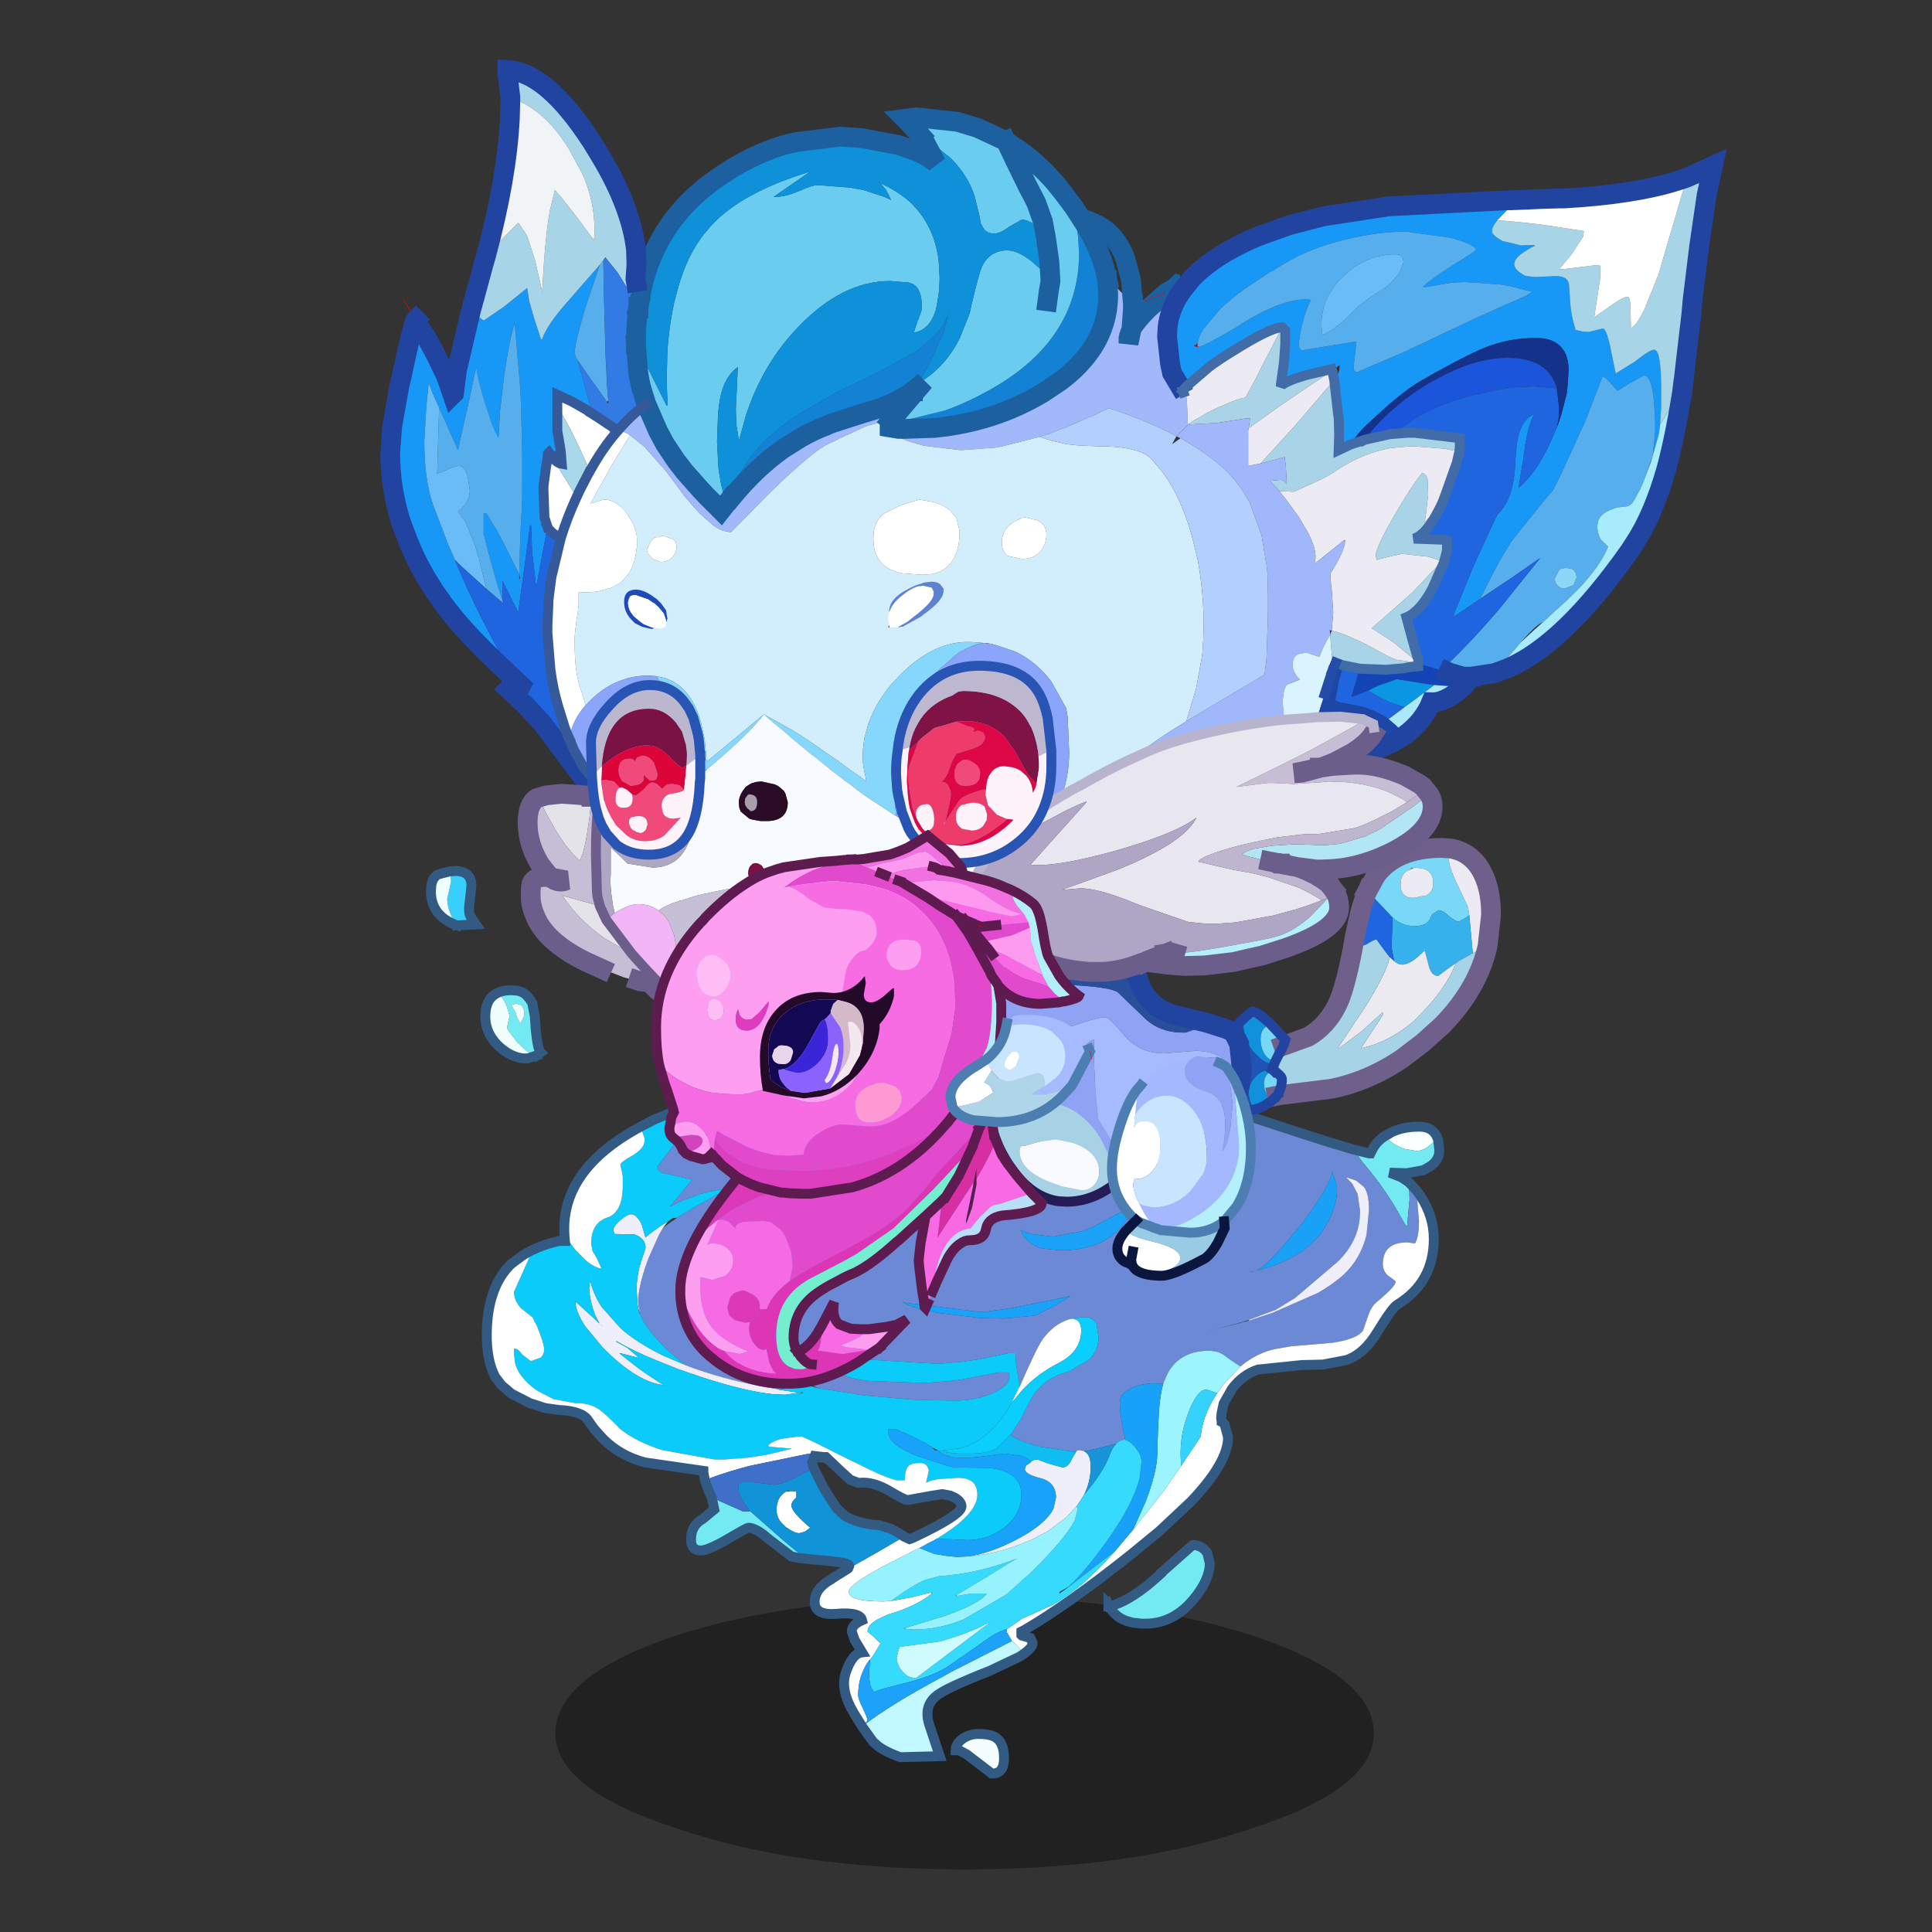 <svg xmlns:ffdec="https://www.free-decompiler.com/flash" xmlns:xlink="http://www.w3.org/1999/xlink" ffdec:objectType="frame" height="90" width="90" xmlns="http://www.w3.org/2000/svg"><rect width="100%" height="100%" fill="#333333" stroke="none"/><use ffdec:characterId="25" height="136.5" transform="matrix(.632 0 0 .632 13.973 2.654)" width="105.65" xlink:href="#a"/><defs><g id="a" transform="translate(-22.1 -4.2)"><use ffdec:characterId="1" height="9.8" transform="matrix(1.087 0 0 2.049 40.925 117.712)" width="55.5" xlink:href="#b"/><use ffdec:characterId="8" height="98.6" transform="translate(26.394 59.318) scale(.729)" width="120.3" xlink:href="#c"/><use ffdec:characterId="10" height="28.55" transform="translate(88.426 61.553) scale(.729)" width="30.75" xlink:href="#d"/><use ffdec:characterId="12" height="29.35" transform="translate(71.353 67.653) scale(.729)" width="28.95" xlink:href="#e"/><use ffdec:characterId="18" height="99.4" transform="translate(27.803 4.203) scale(.729)" width="136.65" xlink:href="#f"/><use ffdec:characterId="20" height="56.7" transform="translate(47.876 61.126) scale(.729)" width="44.05" xlink:href="#g"/><use ffdec:characterId="22" height="11.5" transform="translate(69.576 74.8) scale(.729)" width="15.4" xlink:href="#h"/><use ffdec:characterId="24" height="22.85" transform="translate(81.476 77.85) scale(.729)" width="15.35" xlink:href="#i"/></g><g id="j"><path d="m96.55 26.75.2-.1.3-.2q1.2-.6 2.85-.6h.05q1.35 0 1.8 1.1l-.3.35q-.9 1-1.8 1l-1.2-.2-.4-.15-.5-.25q-.7-.4-1-.9v-.05" fill="#faffff" fill-rule="evenodd" transform="translate(.65 .65)"/><path d="m101.75 26.95.1.3.1.9v.35q-.15 1-1.25 1.55l-.35.2-1.65.3h-.2l-1.55-.05 1.15.45.75.5.05.4.05 1.35-.25 2.7h-.1l-1.3-2.25-.75-1.15-.7-1-.5-.65-.4-.5-.85-1.05-.85-1.15 1.6.4H95l.15-.3q.45-.95 1.4-1.5v.05q.3.5 1 .9l.5.25.4.15 1.2.2q.9 0 1.8-1l.3-.35m-63.7 42.6-.85-.1h-.05l-.7-.15-2.35-1.8q-1.25-1.1-2-1.1-.15 0-2.1 1.15-2 1.15-2.7 1.15-1 0-1-1.1 0-1.45 1.2-2.1l1.15-.95-.25-1.2 3.15 1.4h.7v-.05l3.35 2.95 1.75 1.45.1.05.6.4M6.6 12.4q.6-.35 1.55-.35l.6.05q.55.1.9.45l.35.4.25.4.25 1.3.1 1.4q.2 2 .5 2.3l-.4.3-1-.45-.95-.85-.95-1.25-.05-.1-.05-.2.25-1.15-.15-.55q-.45-1.5-1.2-1.7m2.5 1.15-.5-.15-.45.15.45.85v.1l.1.25.1.25.25.4.35-.65.05-.4v-.1l-.1-.4-.25-.3m59.5 60.8q2.25-.55 5.25-3.35v-.05l3.05-2.7.15-.1q.65 0 1.15.45l.1.1.2.25.25 1.05q0 1.65-1.65 3.65-2.05 2.45-4.85 2.45h-.45l-.35-.05-.5-.05-.7-.2q-1.15-.45-1.65-1.45" fill="#73eaf1" fill-rule="evenodd" transform="translate(.65 .65)"/><path d="m98.85 31.45.2.2.6.65.25 3.1q0 1.6-.4 2.25l-.8-.1q-2.45 0-2.45 2.2 0 .65.5 1.15l.3.2.5.4q.05.45-2 2.15-.5.45-.8 1.35l-.5 1.45q-.45.7-2.25 1.1l-.85.15-4.15.35-1.75.3-.7.2q-1.45.5-2.7 1.55l-.9-.6-.5-.35q-.45-.4-1-.55h-.1l-.15-.05-.5-.05q-1.65 0-2.75.7-1.05.65-1.6 1.9l-.1.25-.1.2-.1.3h-.3l-.35-.05h-.15q-1.35 0-2.35.45l-.7.4q-.4.35-.5.8l-.05.3v.05q0 .9.35 2.65l.05.35.15.7q-.55 0-.9.4l-.6.15-.75.2-1.5.35-.4.05-.5-.1q-.2 0-.3.15h-.4l-3.3-.5-.15-.05-.2-.05q-1.85-.5-2.6-1.1l1-1.5.8-1.6q1.25-2.6 4.1-3.3l2.05-1.2q.95-.95.95-2.25l-.2-1.35q-.35-.7-1.3-.7l-1.1.15-.45.1q-1.5.5-2.6 2-.65.95-2.3 4.75l-.25-1.35-.15-1.1-.05-.9h-.7l-2.85.6-1.7.25-2.15.2h-.95l-4.05-.25-4.05-.25H41.1q-.35.05-.35.45t.3.75q.75.75 3.1 1.05l5.4.2h.5l2-.15 1.4-.15 3.9-.75h1.05l.1.45q0 .75-1.35 1.5l-.15.05q-1.75.85-4.15.85l-2.5-.05-1.65-.05-5.1-.45-4.35-.7h-.05l-.85-.4-.3.1-2.85.45-.1-.05-.9-.15q-4.75-.85-8.5-2.3l-.05-.05-1.8-1.5-.75-.8q-1.55-1.65-2-2.9l.05.05v-.1l-.05-.2q-.5-1.55.9-5.3l1.1-2.45.25-.4.1-.2.45-.35 1-.7 1.9-1.15 3.2-1.75q-1 0-2.9.55l-.9.35q-1.35.45-1.9.85l-.05-.05 2.15-2.65-1.95-.45-1-.2q-.55-.25-.55-.65l1.6-2.15q1.55-2.35 1.55-3.45l-.1-.55q2.6-.95 5.65-1.6l5.35-1 10.25-.8 4.15-.1h1.5l9.3.35 6.6.7 2.1.3 4.35.85.8.2 2.3.6 1.8.5 2.95 1.15 5.5 1.8 1.45.45.1.05 3.15.95.85 1.15.85 1.05.4.5.5.65.7 1 .75 1.15 1.3 2.25h.1l.25-2.7-.05-1.35-.05-.4M83.5 40.4l.2-.05q3.3-.85 5.25-2.6l.95-1 .4-.6q1.1-1.65 1.3-3.5v-.8l-.45-1.45q-.2 1.2-2.25 4.1l-.85 1.15-.5.6q-2.45 3.05-3.7 3.95l-.35.2-.65.15h.1l.55-.15m-.75 5.05 2.4-.8 4.55-2q1.55-.9 2.6-1.85 1.7-1.6 2.3-4l.25-2.5v-.1q0-1.55-.5-2.25l-.8-.65-1.05-.35.65.65.55 1.05.25 1.75-.05.8q-.25 2.3-2.1 4.2l-4.4 3.75-1.95 1.2-2.8 1.05-.65.2-.15.05-2.65.7 2.6-.65.15-.05.8-.2M64.5 43l-.85.2-4.95 1-2.55.35h-.9l-7.3-.9-.25-.1.2.15q1 .55 3.55 1l4.15.5 2.15.05h.2l3.15-.3 2-1 1.45-.9.05-.05h-.1m-3.85-6.3-1.05-.4q.6 1.35 2.15 1.85l1.8.2h.55q2.3-.1 3.95-.95 1.75-.95 2.65-2.8v-.45h-.25l-3.65 1.9q-.5.2-.9.35l-2.9.55h-.2l-2.15-.25m18.45 9.7-.35.05h.1l.25-.05" fill="#6c89d6" fill-rule="evenodd" transform="translate(.65 .65)"/><path d="m83.5 40.4.35-.2q1.25-.9 3.7-3.95l.5-.6.85-1.15q2.05-2.9 2.25-4.1l.45 1.45v.8q-.2 1.85-1.3 3.5l-.4.6-.95 1Q87 39.5 83.7 40.35l-.2.05" fill="#19a1f8" fill-rule="evenodd" transform="translate(.65 .65)"/><path d="m82.65 45.4 2.8-1.05 1.95-1.2 4.4-3.75q1.85-1.9 2.1-4.2l.05-.8-.25-1.75-.55-1.05-.65-.65 1.05.35.8.65q.5.7.5 2.25v.1l-.25 2.5q-.6 2.4-2.3 4-1.05.95-2.6 1.85l-4.55 2-2.4.8-.1-.05m-17.4 13.3q.1-.15.3-.15l.5.1.25.2q.4.35.4 1.3v.5q-.1 1.3-.65 2.4l-.7 1.1-.05.05-1.05 1.15-1.95 1.45-.9.45-.1.1Q57.85 69 54.35 69.3q2.3-.35 4.95-1.75 2.45-1.3 3.4-2.65l.25-.45.25-1.1q0-1.55-1.55-1.95-1.6-.4-1.6-.95l.1-.3.05-.05.35-.25h.1l-.05-.05.1-.1q.25-.2.65-.2l1.05.4 1.45.4q.6 0 .95-.85l.45-.75m-44.3-14.55v-.05l-.05-.25-.1-1.55q0-1.35.45-2.85l.3-.85.15-.5q0-.95-1.1-1.35l-2.05-.05-.1-.4q0-.4.7-1t1.1-.6q.55 0 1.05 1l.4 1.35q.35-.35 1.65-1.25l.6-.35-.5.65-.1.2-.25.4-1.1 2.45q-1.4 3.75-.9 5.3l.05.2v.05l-.1-.25-.1-.3m-6.3-.6 1.75 1.6.65.6-.45-.85-.25-.75Q16 42.9 16 42.2l.1-.85q.3 1.4 1.15 2.7l1.95 2.2q1.65 1.45 4.2 2.7l1.85.8.4.15.05.05q3.75 1.45 8.5 2.3l.9.15.1.05 2.05.3-1.45.2-1.2-.05q-2.9-.3-7.45-1.8l-2.05-.7-2.25-.9q-2.35-.95-4.05-1.95h-.1l.05.05 1.1.6 1.05.9v.1l-1.75-.45h-.1l.05.05 1.85 1.45.7.5 1.75 1.15.2.1-.25-.05q-1.05-.15-2.15-.75-1.6-.85-3.35-2.55l-.5-.5-1.7-2.05q-.95-1.4-1.05-2.5l.05-.05m2.4 2.2.35.3-.1-.1-.25-.2" fill="#eeeffb" fill-rule="evenodd" transform="translate(.65 .65)"/><path d="m99.65 32.3.4.55q1.35 2.05 1.35 4.35 0 4.4-3.7 6.65-.5.3-2 2.75-1.35 2.25-3.15 2.85l-2.35.45-2.15.05-4.35.45h-.05q-1.55.5-2.65 1.95l-.85 1.5-.2.95-.05.5.05.35v.05l.1.05.2.2.35 1.3q0 2.55-3.75 6.5l-3.2 3-2.8 2.3q-6.4 5.1-10.85 7.7l-.3.15v.35l.05.05.85.25.25.5q0 .55-1.35 1.4l.2-.4q.1-.25-.65-.95l-.3-.25-.5-.85-.05-.2.05-.15 1.5-1.05 1.35-.6 1.65-.75q1.4-.7 3.4-2.4l1.85-1.8 1.15-1.25.25-.3 1.05-1.25.55-.65 3.2-4.05 1.65-2.4 1.95-2.9.05-.2q.2-1.85 1.3-3.7l.35-.55.6-.85 1.75-1.85q1.25-1.05 2.7-1.55l.7-.2 1.75-.3 4.15-.35.85-.15q1.8-.4 2.25-1.1l.5-1.45q.3-.9.8-1.35 2.05-1.7 2-2.15l-.5-.4-.3-.2q-.5-.5-.5-1.15 0-2.2 2.45-2.2l.8.1q.4-.65.4-2.25l-.25-3.1" fill="#fefefe" fill-rule="evenodd" transform="translate(.65 .65)"/><path d="m60.65 36.7 2.15.25h.2l2.9-.55q.4-.15.9-.35l3.65-1.9h.25v.45q-.9 1.85-2.65 2.8-1.65.85-3.95.95h-.55l-1.8-.2q-1.55-.5-2.15-1.85l1.05.4m3.9 6.35-1.45.9-2 1-3.15.3h-.2l-2.15-.05-4.15-.5q-2.55-.45-3.55-1l-.2-.15.25.1 7.3.9h.9l2.55-.35 4.95-1 .85-.2.05.05" fill="#1aa1f8" fill-rule="evenodd" transform="translate(.65 .65)"/><path d="M10.3 38.3q1.15-.55 2.65-.9h.6l-.05-.6 1.1 1.5.35.35.65.65q.9.8 1.65.9l-.5-1.1-.4-.65-.15-.75q0-2.1 1.6-2.65 1.6-.5 1.6-3.25v-.9l-.1-.55-.15-.65q0-.25 1.25-.95l.3-.2q.9-.6.9-1.3V27l-.4-1.15 1.05-.55.4-.2 3.3-1.35.1.55q0 1.1-1.55 3.45l-1.6 2.15q0 .4.55.65l1 .2 1.95.45-2.15 2.65-.05.05h.1q.55-.4 1.9-.85l.9-.35q1.9-.55 2.9-.55l-3.2 1.75-1.9 1.15-.45.05-.5.35-.6.35q-1.3.9-1.65 1.25l-.4-1.35q-.5-1-1.05-1-.4 0-1.1.6-.7.6-.7 1l.1.4 2.05.05q1.1.4 1.1 1.35l-.15.5-.3.85q-.45 1.5-.45 2.85l.1 1.55.05.25v.05l.05.3.1.25q.45 1.25 2 2.9l.75.8 1.8 1.5-.4-.15-1.85-.8q-2.55-1.25-4.2-2.7l-1.95-2.2q-.85-1.3-1.15-2.7l-.1.85q0 .7.35 1.95l.25.75.45.85-.65-.6-1.75-1.6-.05-.05v.1q.1 1.1 1.05 2.5l1.7 2.05.5.5q1.75 1.7 3.35 2.55 1.1.6 2.15.75l.25.05-.2-.1-1.75-1.15-.7-.5-1.85-1.45.05-.05 1.75.45v-.1l-1.05-.9-1.1-.6.05-.05q1.7 1 4.05 1.95l2.25.9 2.05.7q4.55 1.5 7.45 1.8l1.2.05 1.45-.2-2.05-.3 2.85-.45 1.15.3h.05l4.35.7 5.1.45 1.65.05 2.5.05q2.4 0 4.15-.85l.15-.05q1.35-.75 1.35-1.5l-.1-.45h-1.05l-3.9.75-1.4.15-2 .15h-.5l-5.4-.2q-2.35-.3-3.1-1.05-.3-.35-.3-.75t.35-.45h1.55l4.05.25 4.05.25h.95l2.15-.2 1.7-.25 2.85-.6h.7l.05.9.15 1.1.25 1.35-.1.15-.75 1.55q-2.05 3.65-5.1 4.55l-1.85.25h-.5l-.05-.05-.45-.25q-1.35-.85-3.15-1.6l-.55-.25h-.8v.05q-.1.6.45 1.2.7.75 2.6 1.5l3.15 1 .45.1 3.7.05.75.15q.95.2 1.55.7.8.65.8 1.85 0 2-1.75 3.35-1.65 1.25-3.75 1.25l-3.05-.15q4.1-2.45 4.1-4.45 0-.75-.4-1.2-.5-.5-1.55-.5l-1.55.1-.5.05q-.8.1-1.15.35v-.15l.25-1.1-.15-.4q-.25-.35-.7-.35-.95 0-1.2.3-.35.3-.4 1.45h-.85q-.95-.25-2.75-1.1l-.8-.4-2.15-1.05q-3.7-1.9-4-1.9l-1.9.25q-1.05.3-1.35.7l.1.1 2.3.2-2.45.6-1.8.3-2.55.2h-1l-5.3-.95q-2.6-.8-4.35-2.2l-.25-.3L17.7 55l-.35-.3q-1.1-.95-2.75-.9l-2.2-.4-1.55-.8-.3-.2q-1.7-1.25-2.05-2.7l-.1-.95v-.45h.1q.3 0 .6.4l.1.15.9.7 1-.35q.35-.35.35-.8 0-.65-.75-2.45l-.2-.35-.2-.45-1.2-.95q-.7-.8-.7-1.65l1.9-4.25m26.95 14.45.35.05v-.1l-.35.05" fill="#0bcbfa" fill-rule="evenodd" transform="translate(.65 .65)"/><path d="M47.45 89.6q-1.8-.65-2.5-1.35l-.2-.15 2.7 1.5m-3.85-3.1-.8-1.3q-1.45-2.4-.85-4.15.65-1.95 1.65-2.05l-.75-1.25-.3-.85q0-.7 1.05-1.15-.2-.85-2.55-.65-2.25.2-2.25-1.2 0-1.35 1.7-2.3l.05-.05 1.6-1 .05-.05.35-.15 2.9-1.65 2.4-1.4.55.25.15-.05.35-.15q4.75-2.25 4.75-3.1 0-.5-.7-.9l-.45-.2-.8-.15-.95.15-.85.15-1.65.3h-.05q-.3 0-1.9-.95-1.55-.9-2.85-.8h-.25l-.8-.3-1.15-1.05-1.05-1-.35-.15-.1-.05h-.1v-.05q-.9-.35-1.3-.35l-.35.05-5.8 1.2-1.1.3q-2.1.6-3.4 1.15l-.15-.8v-.15l-5.9-.85q-2.5-.65-4.25-2.4l-.9-1-.6-.85q-.6-.95-2.9-1.05l-1.45-.2-1.55-.5-1.85-.95-1-.85-.65-.85q-.9-1.7-.85-4.5.05-2.8.95-4.75.6-1.3 1.55-2.2l.95-.7q.55-.4 1.2-.7l-1.9 4.25q0 .85.7 1.65l1.2.95.2.45.2.35q.75 1.8.75 2.45 0 .45-.35.8l-1 .35-.9-.7-.1-.15q-.3-.4-.6-.4h-.1v.45l.1.95q.35 1.45 2.05 2.7l.3.2 1.55.8 2.2.4q1.65-.05 2.75.9l.35.3 1.1 1.05.25.3q1.75 1.4 4.35 2.2l5.3.95h1l2.55-.2 1.8-.3 2.45-.6-2.3-.2-.1-.1q.3-.4 1.35-.7l1.9-.25q.3 0 4 1.9l2.15 1.05.8.4q1.8.85 2.75 1.1h.85q.05-1.15.4-1.45.25-.3 1.2-.3.45 0 .7.35l.15.4-.25 1.1v.15q.35-.25 1.15-.35l.5-.05 1.55-.1q1.05 0 1.55.5.4.45.4 1.2 0 2-4.1 4.45l-.25.15q-.7.35-1.5.8l-.65.3-1.25.65q-5.25 2.6-5.25 3.45 0 1 3.4 1h.15l.75-.05 1.65-.3.3-.05 2.05-.5.1.1q-1.2 1-3.4 1.8l-.95.3-.7.3q-1.45.65-1.45 1.45l.65.55.65.65-.65 1.1-.4.55h-.05Q43.2 81.3 43.2 83.3q0 .45.5 1.4l.35.8.1.4-.5.55-.05.05M13.5 36.8q-.4-6.6 7.7-10.95l.4 1.15v.25q0 .7-.9 1.3l-.3.2q-1.25.7-1.25.95l.15.65.1.55v.9q0 2.75-1.6 3.25-1.6.55-1.6 2.65l.15.75.4.65.5 1.1q-.75-.1-1.65-.9l-.65-.65-.35-.35-1.1-1.5m46.05 15.3q1.65-3.8 2.3-4.75 1.1-1.5 2.6-2l.45-.1.4.15q.45.25.45 1.05 0 2.1-2.2 3.25-2.35 1.2-3.9 2.95l-.95 1.15.75-1.55.1-.15m-23.1 10.6h.15l.35.05v.6q-.5.4-.5.8 0 .65 1.9 2.25l-.55.4-.55.15q-.5 0-1.25-.55l-.1-.05-.5-.5q-.45-.55-.45-1.25 0-1.3.95-1.85l.55-.05" fill="#fff" fill-rule="evenodd" transform="translate(.65 .65)"/><path d="m64.9 45.25 1.1-.15q.95 0 1.3.7l.2 1.35q0 1.3-.95 2.25l-2.05 1.2q-2.85.7-4.1 3.3l-.8 1.6-1 1.5-1.35 1.35q-.65.45-2.35.55h-1.65l-.65-.05-.85-.25 1.85-.25q3.05-.9 5.1-4.55l.95-1.15q1.55-1.75 3.9-2.95 2.2-1.15 2.2-3.25 0-.8-.45-1.05l-.4-.15" fill="#0acefb" fill-rule="evenodd" transform="translate(.65 .65)"/><path d="m74.05 51.85.1-.3.1-.2.1-.25q.55-1.25 1.6-1.9 1.1-.7 2.75-.7l.5.05.15.05h.1q.55.15 1 .55l.5.35.9.6-1.75 1.85-.6.85-1-.35h-.2q-.7 0-1.55 1.9l-.25.65-.3.95q-.4 1.4-.4 3.05l.05 1.15-1.65 2.4L71 66.6l1.25-2.8q1.15-3 1.2-4.85v-.6l.1-2.55q.1-2.6.5-3.95" fill="#9cf4ff" fill-rule="evenodd" transform="translate(.65 .65)"/><path d="m1.85.05.6-.05h.2Q4.1.1 4.1 1.5l-.25 2.25q0 .6.15.85l.55.8-1.9.1-.45-.7q-.55-1.1-.55-2l.2-.85.2-.95-.1-.65-.1-.3" fill="#39cffd" fill-rule="evenodd" transform="translate(.65 .65)"/><path d="m1.85.05.1.3.1.65-.2.95-.2.85q0 .9.55 2l.45.7q-.6-.2-1.2-.6Q0 3.9 0 2.05l.05-.65Q.2.65.7.35l1.15-.3" fill="#eefdfd" fill-rule="evenodd" transform="translate(.65 .65)"/><path d="M6.6 12.4q.75.2 1.2 1.7l.15.55-.25 1.15.05.2.05.1.95 1.25.95.85 1 .45-.95.3h-.4q-1.3-.15-2.45-1.2l-.25-.25-.05-.05-.25-.3q-.85-1.1-.85-2.45 0-1.7 1.1-2.3m2.5 1.15.25.3.1.4v.1l-.05.4-.35.65-.25-.4-.1-.25-.1-.25v-.1l-.45-.85.45-.15.5.15" fill="#effdfc" fill-rule="evenodd" transform="translate(.65 .65)"/><path d="m42.2 70.5.1-.25q0-.3-1.75-.45l-.85-.1h-.15l-1.5-.15-.6-.4-.1-.05-1.75-1.45-3.35-2.95-.05-.05-.6-.85-.25-.45q-.25-.4-.25-1.1 0-.4.45-.45h1l2.15.25q.9 0 2.95-1.15l1.05-.55 1 2 1 1.6.35.5.8.75q1.2.7 2.9.9l.6.05 1.15.35.75.4.6.4-2.4 1.4-2.9 1.65-.35.15M36 66.4q.75.55 1.25.55l.55-.15.55-.4q-1.9-1.6-1.9-2.25 0-.4.5-.8v-.6l-.35-.05h-.15l-.35-.05-.2.1q-.95.55-.95 1.85 0 .7.45 1.25l.5.5.05.15.05-.1m6.2-.15v.05l.1-.05h-.1" fill="#1094d7" fill-rule="evenodd" transform="translate(.65 .65)"/><path d="m28.4 63.35-.05-.1-.25-.55-.4-1.1q1.3-.55 3.4-1.15l1.1-.3 5.8-1.2.35-.05q.4 0 1.3.35l-.85-.1-.25.65.15.55-1.05.55q-2.05 1.15-2.95 1.15l-2.15-.25h-1q-.45.05-.45.45 0 .7.25 1.1l.25.45.6.85.05.1h-.7l-3.15-1.4" fill="#3e70ca" fill-rule="evenodd" transform="translate(.65 .65)"/><path d="m32.2 64.65.05.05v.05l-.05-.1m4.25-1.95-.55.05.2-.1.35.05m-.55 3.65.1.05-.05.1-.05-.15m6.3-.1h.1l-.1.05v-.05" fill="#010101" fill-opacity="0" fill-rule="evenodd" transform="translate(.65 .65)"/><path d="m79.5 52.8-.35.55q-1.1 1.85-1.3 3.7l-.05.2-1.95 2.9L75.8 59q0-1.65.4-3.05l.3-.95.25-.65q.85-1.9 1.55-1.9h.2l1 .35" fill="#35d2fc" fill-rule="evenodd" transform="translate(.65 .65)"/><path d="m70.2 57.5-.15-.7-.05-.35q-.35-1.75-.35-2.65v-.05l.05-.3q.1-.45.5-.8l.7-.4q1-.45 2.35-.45h.15l.35.05h.3q-.4 1.35-.5 3.95l-.1 2.55v.6q-.05 1.85-1.2 4.85L71 66.6l-.55.65-1.05 1.25-.25.3-1.45 1.1-3.3 2.55v-.05q1.4-1.15 3.8-4.45 2.75-3.8 3.45-6.55l.2-1.65q0-.6-.4-1.15l-.3-.4-.45-.45-.45-.25h-.05" fill="#18a1f9" fill-rule="evenodd" transform="translate(.65 .65)"/><path d="M69.3 57.9q.35-.4.9-.4v.05l.05-.05.45.25.45.45.3.4q.4.55.4 1.15l-.2 1.65q-.7 2.75-3.45 6.55-2.4 3.3-3.8 4.45l-.85.5v.15l.85-.6 3.3-2.55 1.45-1.1L68 70.05l-1.85 1.8q-2 1.7-3.4 2.4L61.1 75l-1.35.6-1.5 1.05q-.95.25-2.05 1.05l-4.1 2.85q-1.75 1-4.15 1.55l-1.1.3q-1.55.35-2 .6-.55-.4-.55-1.95l.1-1.3.4-.55.65-1.1-.65-.65-.65-.55q0-.8 1.45-1.45l.7-.3.95-.3q2.2-.8 3.4-1.8l.05-.1h-.15l-2.05.5-.3.05-1.65.3q2.05-1.55 3.5-2.15l1.35-.35q3.9-.25 7.9-1.8-.45.2-2.9 1.75l-3.25 1.95-.1.1h.1l1.55-.25h1.5q-.65 1-4.35 2.3l-3.95 1.2h-.1l.1.05.85.1q2.55 0 5.05-1l4.15-2.4.35-.25 2.35-2.1q3.55-3.5 4.45-5.3l.3-1.1-.1-.35.05-.05.7-1.1q1.9-2.2 2.6-4.05.25-.7.65-1.1M52.15 77.7l-.7.2-4.05.55-.1.25-.2.8q0 .75.55 1.4l.35.35q.45.35 1.05.35l7.7-5.8q-1.9 1.1-4.6 1.9" fill="#36dafd" fill-rule="evenodd" transform="translate(.65 .65)"/><path d="M58.6 57q.75.6 2.6 1.1l.2.05.15.05 3.3.5h.4l-.45.75q-.35.85-.95.85l-1.45-.4-1.05-.4q-.4 0-.65.2l-.35-.25-.55-.3-1.85-.25-1.85.25-1.85.2h-.15L53 59.3q-1-.15-1.45-.5l-.3-.2h.5l.85.25.65.05h1.65q1.7-.1 2.35-.55L58.6 57" fill="#10bdf3" fill-rule="evenodd" transform="translate(.65 .65)"/><path d="m66.05 58.65.4-.05 1.5-.35.75-.2.6-.15q-.4.4-.65 1.1-.7 1.85-2.6 4.05.55-1.1.65-2.4v-.5q0-.95-.4-1.3l-.25-.2" fill="#1894d8" fill-rule="evenodd" transform="translate(.65 .65)"/><path d="m65.3 64.2.1.35-.3 1.1q-.9 1.8-4.45 5.3l-2.35 2.1-.35.25-4.15 2.4q-2.5 1-5.05 1l-.85-.1v-.05l3.95-1.2q3.7-1.3 4.35-2.3h-1.5l-1.55.25v-.1l3.25-1.95q2.45-1.55 2.9-1.75-4 1.55-7.9 1.8l-1.35.35q-1.45.6-3.5 2.15l-.75.05h-.15q-3.4 0-3.4-1 0-.85 5.25-3.45l1.25-.65.65-.3 1.5.6 1.25.2h.05l.95.1 1.2-.05q3.5-.3 6.95-1.95l.1-.1.9-.45 1.95-1.45 1.05-1.15" fill="#96f2fe" fill-rule="evenodd" transform="translate(.65 .65)"/><path d="m54.35 69.3-1.2.05-.95-.1h-.05l-1.25-.2-1.5-.6q.8-.45 1.5-.8l.25-.15 3.05.15q2.1 0 3.75-1.25 1.75-1.35 1.75-3.35 0-1.2-.8-1.85-.6-.5-1.55-.7l-.75-.15-3.7-.05-.45-.1-3.15-1q-1.9-.75-2.6-1.5-.55-.6-.45-1.2v-.05h.8l.55.25q1.8.75 3.15 1.6.1.3.4.3h.1l.3.2q.45.35 1.45.5l1.1.05h.15l1.85-.2 1.85-.25 1.85.25.55.3.35.25-.1.1-.05.05-.35.25-.05.05-.1.3q0 .55 1.6.95 1.55.4 1.55 1.95l-.25 1.1-.25.45q-.95 1.35-3.4 2.65-2.65 1.4-4.95 1.75" fill="#19a2f9" fill-rule="evenodd" transform="translate(.65 .65)"/><path d="m59.5 79.45-2.95 1.4q-4.7 1.85-5.5 2.6-1.2 1-.7 2.75l1.1 3.3-4 .1-2.7-1.5q-1.55-1.05-1.25-1.45l.1-.15.05-.05q2.85-2.2 8.2-5.05l.8-.45 6.1-3.1.3.25q.75.7.65.95l-.2.4M43.6 86.5l1.15 1.6-1.15-1.6" fill="#c1f8ff" fill-rule="evenodd" transform="translate(.65 .65)"/><path d="m58.25 76.65-.05.15.05.2.5.85-6.1 3.1-.8.45q-5.35 2.85-8.2 5.05l.5-.55-.1-.4-.35-.8q-.5-.95-.5-1.4 0-2 1.15-3.55h.05l-.1 1.3q0 1.55.55 1.95.45-.25 2-.6l1.1-.3q2.4-.55 4.15-1.55l4.1-2.85q1.1-.8 2.05-1.05" fill="#1ca2f9" fill-rule="evenodd" transform="translate(.65 .65)"/><path d="M52.15 77.7q2.7-.8 4.6-1.9l-7.7 5.8q-.6 0-1.05-.35l-.35-.35q-.55-.65-.55-1.4l.2-.8.1-.25 4.05-.55.7-.2" fill="#cefcfe" fill-rule="evenodd" transform="translate(.65 .65)"/><path d="m96.55 26.75.2-.1.3-.2q1.2-.6 2.85-.6h.05q1.35 0 1.8 1.1l.1.3.1.9v.35q-.15 1-1.25 1.55l-.35.2-1.65.3h-.2l-1.55-.05 1.15.45.75.5.2.2.6.65.4.55q1.35 2.05 1.35 4.35 0 4.4-3.7 6.65-.5.3-2 2.75-1.35 2.25-3.15 2.85l-2.35.45-2.15.05-4.35.45h-.05q-1.55.5-2.65 1.95l-.85 1.5-.2.95-.05.5.05.35v.05l.1.05.2.2.35 1.3q0 2.55-3.75 6.5l-3.2 3-2.8 2.3q-6.4 5.1-10.85 7.7l-.3.15v.35l.05.05.85.25.25.5q0 .55-1.35 1.4l-2.95 1.4q-4.7 1.85-5.5 2.6-1.2 1-.7 2.75l1.1 3.3-4 .1q-1.8-.65-2.5-1.35l-.2-.15-1.15-1.6-.8-1.3q-1.45-2.4-.85-4.15.65-1.95 1.65-2.05l-.75-1.25-.3-.85q0-.7 1.05-1.15-.2-.85-2.55-.65-2.25.2-2.25-1.2 0-1.35 1.7-2.3l.05-.05 1.6-1 .05-.05.1-.25q0-.3-1.75-.45l-.85-.1h-.15l-1.5-.15-.85-.1h-.05l-.7-.15-2.35-1.8q-1.25-1.1-2-1.1-.15 0-2.1 1.15-2 1.15-2.7 1.15-1 0-1-1.1 0-1.45 1.2-2.1l1.15-.95-.25-1.2-.05-.1-.25-.55-.4-1.1-.15-.8v-.15l-5.9-.85q-2.5-.65-4.25-2.4l-.9-1-.6-.85q-.6-.95-2.9-1.05l-1.45-.2-1.55-.5-1.85-.95-1-.85-.65-.85q-.9-1.7-.85-4.5.05-2.8.95-4.75.6-1.3 1.55-2.2l.95-.7q.55-.4 1.2-.7 1.15-.55 2.65-.9h.6l-.05-.6q-.4-6.6 7.7-10.95l1.05-.55.4-.2 3.3-1.35q2.6-.95 5.65-1.6l5.35-1 10.25-.8 4.15-.1h1.5l9.3.35 6.6.7 2.1.3 4.35.85.8.2 2.3.6 1.8.5 2.95 1.15 5.5 1.8 1.45.45.1.05 3.15.95 1.6.4H95l.15-.3q.45-.95 1.4-1.5M2.65 5.5l1.9-.1L4 4.6q-.15-.25-.15-.85L4.1 1.5Q4.1.1 2.65 0h-.2l-.6.05L.7.35Q.2.65.05 1.4L0 2.05Q0 3.9 1.45 4.9q.6.4 1.2.6m8.05 13.15.4-.3q-.3-.3-.5-2.3l-.1-1.4-.25-1.3-.25-.4-.35-.4q-.35-.35-.9-.45l-.6-.05q-.95 0-1.55.35-1.1.6-1.1 2.3 0 1.35.85 2.45l.25.3.05.05.25.25q1.15 1.05 2.45 1.2h.4l.95-.3m28.95 40.6v.05h.1l.1.05m.35.15 1.05 1 1.15 1.05.8.3h.25q1.3-.1 2.85.8 1.6.95 1.9.95h.05l1.65-.3.85-.15.95-.15.8.15.45.2q.7.4.7.9 0 .85-4.75 3.1l-.35.15-.15.05-.55-.25-.6-.4-.75-.4-1.15-.35-.6-.05q-1.7-.2-2.9-.9l-.8-.75-.35-.5-1-1.6-1-2-.15-.55.25-.65.85.1m28.95 15.1h-.1v-.25l.05.05.05.2q2.25-.55 5.25-3.35v-.05l3.05-2.7.15-.1q.65 0 1.15.45l.1.1.2.25.25 1.05q0 1.65-1.65 3.65-2.05 2.45-4.85 2.45h-.45l-.35-.05-.5-.05-.7-.2q-1.15-.45-1.65-1.45z" fill="none" stroke="#335a82" stroke-linecap="square" stroke-linejoin="miter-clip" stroke-miterlimit="3" transform="translate(.65 .65)"/><path d="M53.4 88.9h-.35q0-.65.7-1.15.7-.5 1.6-.5 1.2 0 1.75.35.85.55.85 2.1t-1.15 1.55h-.1l-1.3-1-1.25-.95-.75-.4" fill="#f5feff" fill-rule="evenodd" transform="translate(.65 .65)"/><path d="m53.4 88.9.75.4 1.25.95 1.3 1h.1q1.15 0 1.15-1.55t-.85-2.1q-.55-.35-1.75-.35-.9 0-1.6.5-.7.5-.7 1.15h.35z" fill="none" stroke="#335a82" stroke-linecap="square" stroke-linejoin="miter-clip" stroke-miterlimit="3" transform="translate(.65 .65)"/></g><g id="k"><path d="m16.3 4.35.85-1.55Q19.2 0 23.85 0l.8.05q-.15.45-.15.9 0 .9.9 2.75l1.05 2.25.1.5.05.35-.25.2-.8.45q-.35 0-1-.55-.65-.6-1.05-.6l-.65.4-.2.4q-.3.8-1.6.8-1.25 0-2.2-.85L18.8 7l-2.5-2.65m4.3-2.15-.25.1q-.7.4-.7 1.4 0 1.35 1.3 1.35l1.3-.25q.7-.35.7-1.25 0-1.3-1.25-1.5L21.15 2h-.1l-.3.05-.15.15" fill="#79d8f7" fill-rule="evenodd" transform="translate(.65 1.3)"/><path d="M24.65.05q1.95.3 3.05 2.05 1.1 1.8 1.1 4.65l-.35 3.15-1.5.75-.35-3.85-.05-.35-.1-.5L25.4 3.7q-.9-1.85-.9-2.75 0-.45.15-.9M21.05 2h.1l.55.05q1.25.2 1.25 1.5 0 .9-.7 1.25l-1.3.25q-1.3 0-1.3-1.35 0-1 .7-1.4l.25-.1.2-.1.25-.1" fill="#eceaf2" fill-rule="evenodd" transform="translate(.65 1.3)"/><path d="m6.7 25.5-.25.2-.65.4-.4.2-.55.15q-.55-.8-.55-1.7 0-.75.4-1.3l.3-.35q.5-.5 1.05-.6h.75l.05.05q-.65.1-.85.6-.15.25-.15.65l.05.6.25.6.55.5m-2.85-8.3q.7-.65.8-.65.45 0 1.4.85l.35.3v.05l-.6.55q-.3.4-.3 1v.05q0 1.05.6 1.75l.05.05.75.6v.05l-.35.05-.45-.15q-.45-.2-1-.75l-.05-.05q-1.3-1.25-1.3-3.15l.1-.55" fill="#1190db" fill-rule="evenodd" transform="translate(.65 1.3)"/><path d="m7.15 25.05-.45.45-.55-.5-.25-.6-.05-.6q0-.4.15-.65.2-.5.85-.6l.25.15.05.05q.5.35.5.65 0 .9-.5 1.65M6.4 17.7 8 19.4l-.2.6-.45.85-.45.9-.75-.6-.05-.05q-.6-.7-.6-1.75v-.05q0-.6.3-1l.6-.55v-.05" fill="#77d7f6" fill-rule="evenodd" transform="translate(.65 1.3)"/><path d="m4.85 26.45-1.4.15q-1.7 0-2.35-1.9-.55-2.45-1.1-3.75l2.75-2.7 1.1-1.05-.1.55q0 1.9 1.3 3.15l.05.05q.55.55 1 .75l.45.15.35-.05-.25.6.15.1h-.75q-.55.1-1.05.6l-.3.35q-.4.55-.4 1.3 0 .9.55 1.7" fill="#2053b2" fill-rule="evenodd" transform="translate(.65 1.3)"/><path d="M18.85 7.05q.95.85 2.2.85 1.3 0 1.6-.8l.2-.4.65-.4q.4 0 1.05.6.65.55 1 .55l.8-.45.25-.2.35 3.85-1.35.75-.35.25-.65.45-1.15.85q-.75 0-1-1.25l-.35-1.3q-.05 0-.8.7-.85.7-1.5.7-.4 0-.8-.35l-.25-1.35v-.4l.1-2.65" fill="#37b1ec" fill-rule="evenodd" transform="translate(.65 1.3)"/><path d="M14.8 10.25 15 9.1l.35-1.65q.4-1.85.95-3.1L18.8 7l.05.05-.1 2.65v.4l.25 1.35-.45-.4-.4-.5-.95-1.3-.15.05q-.3.1-.85.45l-1.3.5h-.1" fill="#1f65df" fill-rule="evenodd" transform="translate(.65 1.3)"/><path d="m18.55 11.05.45.4q.4.35.8.35.65 0 1.5-.7.75-.7.8-.7l.35 1.3q.25 1.25 1 1.25l1.15-.85.65-.45-.55 1.2q-.9 1.65-2.4 3.3l-1.25 1.3q-2.55 2.2-5.4 2.8l2.2-3.35v-.25h-.05l-2.1 1.9-2.35 1.75-.05-.05 2.85-4.3q1.65-2.65 2.25-4.3l.15-.6" fill="#ebeaf1" fill-rule="evenodd" transform="translate(.65 1.3)"/><path d="M28.45 9.9q-.95 4.3-4.6 8.05L21.9 19.7l-2.1 1.6q-3.4 2.3-7.15 3.05L7.4 25l-.25.05q.5-.75.5-1.65 0-.3-.5-.65l-.05-.05-.25-.15-.05-.05-.15-.1.25-.6v-.05l.45-.9.45-.85 2.5-.9q1.9-1.1 2.95-3.25.75-1.5 1.55-5.6h.1l1.3-.5q.55-.35.85-.45l.15-.05.95 1.3.4.5-.15.6q-.6 1.65-2.25 4.3l-2.85 4.3v.05h.05l2.35-1.75 2.1-1.9h.05v.25l-2.2 3.35q2.85-.6 5.4-2.8l1.25-1.3q1.5-1.65 2.4-3.3l.55-1.2.35-.25 1.35-.75 1.5-.75" fill="#a7d3e6" fill-rule="evenodd" transform="translate(.65 1.3)"/><path d="m16.95 5.65.85-1.55q2.05-2.8 6.7-2.8l.8.05q1.95.3 3.05 2.05 1.1 1.8 1.1 4.65l-.35 3.15q-.95 4.3-4.6 8.05L22.55 21l-2.1 1.6q-3.4 2.3-7.15 3.05l-5.25.65-.25.05m.65-5.05 2.5-.9q1.9-1.1 2.95-3.25.75-1.5 1.55-5.6l.2-1.15.35-1.65q.4-1.85.95-3.1" fill="none" stroke="#6e608a" stroke-linecap="square" stroke-linejoin="miter-clip" stroke-miterlimit="3" stroke-width="2"/><path d="m7.15 25.05-.45.45-.25.2-.65.4-.4.2-.55.15-1.4.15q-1.7 0-2.35-1.9-.55-2.45-1.1-3.75l2.75-2.7 1.1-1.05q.7-.65.8-.65.45 0 1.4.85l.35.3L8 19.4l-.2.6-.45.85-.45.9v.05l-.25.6.15.1.05.05m.25.15.05.05q.5.35.5.65 0 .9-.5 1.65" fill="none" stroke="#20449f" stroke-linecap="square" stroke-linejoin="miter-clip" stroke-miterlimit="3" transform="translate(.65 1.3)"/></g><g id="l"><path d="M.15 9.2q.35-2.05 1.3-3.8l1.05-.05q9.85 0 11.3.85l2.65 2.55Q18 10.3 20.4 10.3h.3l1.55-.55.7-.4 1.9.6.5.25.25.25.5 1 .25 2.45q0 1.75-.8 3.65h-.15q-2.05 0-3.55-1.3-1.2-1.05-1.2-1.7 0-.9 1.05-1.35.85-.4 2-.4l.75.1q-1.15-.75-2.75-.75l-3.2.25q-2.45 0-4-1.8-1.55-1.85-1.95-1.85-.8 0-3.35.9l-4.35.15-3.2-.1-1.5-.5" fill="#8fa2f3" fill-rule="evenodd" transform="translate(1.3 1.3)"/><path d="m22.95 9.35-.7.4-1.55.55h-.3q-2.4 0-3.95-1.55L13.8 6.2q-1.45-.85-11.3-.85l-1.05.05.95-1.5Q5.3 0 10.35 0l3.35.15 2 .3-.1 2.15q0 4.6 3.7 5.85l1.8.45 1.5.35.35.1" fill="#2a4f9a" fill-rule="evenodd" transform="translate(1.3 1.3)"/><path d="m.15 9.2 1.5.5 3.2.1 4.35-.15q2.55-.9 3.35-.9.4 0 1.95 1.85 1.55 1.8 4 1.8l3.2-.25q1.6 0 2.75.75l-.75-.1q-1.15 0-2 .4-1.05.45-1.05 1.35 0 .65 1.2 1.7 1.5 1.3 3.55 1.3h.15l-1.5 2.65q-3.2 4.5-9.15 4.85l-1.1-2.75-.15-.25-1.8-3-.05-.5Q11.4 15 11.4 11h-.05l-3.7 2.45-2.6 1.5-3.5 2.1Q0 14.25 0 11.3q0-1.1.15-2.1" fill="#a6bbff" fill-rule="evenodd" transform="translate(1.3 1.3)"/><path d="m1.55 17.05 3.5-2.1 2.6-1.5 3.7-2.45h.05q0 4 .4 7.55l.05.5 1.8 3 .15.25 1.1 2.75h-.95Q8.05 25 3.85 20.3q-1.45-1.6-2.3-3.25" fill="#8fa3f4" fill-rule="evenodd" transform="translate(1.3 1.3)"/><path d="M2.75 6.7q-.95 1.75-1.3 3.8-.15 1-.15 2.1 0 2.95 1.55 5.75.85 1.65 2.3 3.25 4.2 4.7 10.1 4.75h.95q5.95-.35 9.15-4.85l1.5-2.65q.8-1.9.8-3.65l-.25-2.45-.5-1-.25-.25-.5-.25-1.9-.6-.35-.1-1.5-.35-1.8-.45Q16.9 8.5 16.9 3.9l.1-2.15-2-.3-3.35-.15Q6.6 1.3 3.7 5.2l-.95 1.5z" fill="none" stroke="#20449f" stroke-linecap="square" stroke-linejoin="miter-clip" stroke-miterlimit="3" stroke-width="2"/><path d="M3.9 22.3q0 1.9 3 3.1l1.25.45 2 .4q.8 0 1.3-.55t.5-1.3q0-1.75-2.05-2.7l-.65-.25-1.7-.35-1.75.25-1.35.4h-.1q-.35 0-.4.2l-.05.35M.8 17.55Q1.7 17 3.55 17q4.1 0 6.2 1.45l.25.2q2.65 1.95 3.7 6.8-2.35 1.95-5.05 1.95l-.85-.05q-2.7-.4-4.75-3.35Q.9 20.95.8 17.55" fill="#a7d2e6" fill-rule="evenodd" transform="translate(1.3 1.3)"/><path d="m3.9 22.3.05-.35q.05-.2.4-.2h.1l1.35-.4 1.75-.25 1.7.35.65.25q2.05.95 2.05 2.7 0 .75-.5 1.3t-1.3.55l-2-.4-1.25-.45q-3-1.2-3-3.1" fill="#f9faff" fill-rule="evenodd" transform="translate(1.3 1.3)"/><path d="m1 15.6-.2 1.6v.35q.1 3.4 2.25 6.45 2.05 2.95 4.75 3.35l.85.05q2.7 0 5.05-1.95l1.9-2" fill="none" stroke="#251b56" stroke-linecap="square" stroke-linejoin="miter-clip" stroke-miterlimit="3" transform="translate(1.3 1.3)"/></g><g id="m"><path d="m69.1 13.85 1.3 2 .1.2q1.55 2.7 1.95 5l.05.2v.05l.1 1.4q0 2.9-1.55 5.35-1.2 1.85-3.25 3.4l-1.8 1.2q-4.9 2.95-10.95 3.55l-2.95.1h-.7l-.9-.15v-.2l.1-.4v-.05l1.75-.15 3.7-.9q2.8-1 5.6-2.7 8-4.95 8-13.25l-.1-1.6-.05-.4-.35-2.15-.05-.5M53.35 31.7l-.55.75-.1.15-1 .6q-1.05.6-2.2 1l-.3.1-1.65.5-2.8.9-.4.15-.2.1q-1.35.5-2.65 1.25l-1.75 1.1q-2.7 1.9-5.1 4.8.2-1.3.85-2.45 1.6-3.1 5.85-5.85l3.8-2.2.5-.25.75-.35q1.5-.75 2.75-1.35l1.15-.6 2.55-1.4q3.35-2.2 3.8-4.7l-.7 2.55-1 2.25-.5 1.1-1.1 1.85" fill="#1382d4" fill-rule="evenodd" transform="translate(1.3 1.3)"/><path d="M53.65 6.65 52.2 5.1l-.15-.15 1.15-.15 4.15.45 2 .6 2.9 1.35 1.55 1.05q1.8 1.3 3.45 3.2l.2.25.6.75 1.05 1.4.05.5.35 2.15.05.4.1 1.6q0 8.3-8 13.25-2.8 1.7-5.6 2.7l-3.7.9-1.75.15 3.4-4-1.15 1-.05-.05.55-.75q2.75-1.55 4.25-4.6l1-2.5.2-.95q.75-3.15 1.05-3.8.8-1.6 2.55-1.6 1.05 0 2.45 1.1l.4.35.5.45 1 1.3v-.3l-.1-1.75-.05-.3.1-.5q.1-.9-.4-1.65l-.3-1.6-.65-1.85-.35-.7-.5-.95-1.3-2.65-.95-2 .95 2 1.3 2.65.5.95.35.7.65 1.85.3 1.6-.4-.55q-1.05-1.25-2.05-1.25l-1.25.7q-.9.7-1.55.7-.7 0-1.05-.5l-.3-.55-.1-.65-.5-2.05q-.65-2.1-2.45-3.9L54.5 7.2l-.85-.55m12.8 16.75.15-1.1.15-.85-.15.85-.15 1.1m-24.15-13-3.55 2.45q1.2 0 2.45-.55l.15-.05q1.35-.6 1.85-.6l3.3.25 1.35.25 2 .65.8.35-.45-.9-.05-.1-.6-.7.9.45q1.2.65 2.15 1.5 2.4 2.3 2.85 5.85l.1 1.65v.35l-.05 1.1-.2 1.3-.15.7q-.65 1.95-2.15 2.2h-.05l.4-1.25.05-.05.35-1v-.35q0-1.75-.9-2.25l-.45-.15-1.85-.15q-4.8 0-9.2 4.55-3.7 3.8-5.4 9.1l-.65 2.35-.05.2v-.15L35 35.85l-.05-1.5.2-4.3q-1.15.8-1.65 2.55-.25.9-.35 2.25l-.1 2.6v.15l.1 1.95.05.8.2 1.25.2.9.4 1.35-.55.7-.95-.95-.6-.6-.65-.7-.35-.4-1.15-1.3-.85-1.1-1.1-1.65-.7-1.3-1.2-2.75-.5-1.6q-.25-.95-.35-1.9l-.2-2.55 3.1 6.2h.1l-.1-2.7.05-1.5q0-1.4.15-2.65.2-1.9.55-3.5l.35-1.35Q30 18.7 31.9 16.4q1.7-2.15 4.7-3.75 2.4-1.3 5.65-2.3l.05.05" fill="#6acdf0" fill-rule="evenodd" transform="translate(1.3 1.3)"/><path d="m66.6 19.1.05.3.1 1.75v.3l-1-1.3-.5-.45-.4-.35q-1.4-1.1-2.45-1.1-1.75 0-2.55 1.6-.3.65-1.05 3.8l-.2.95-1 2.5q-1.5 3.05-4.25 4.6l1.1-1.85.5-1.1 1-2.25.7-2.55q-.45 2.5-3.8 4.7l-2.55 1.4-1.15.6q-1.25.6-2.75 1.35l-.75.35-.5.25-3.8 2.2q-4.25 2.75-5.85 5.85-.65 1.15-.85 2.45l-.3.3-.35.45-.4-1.35-.2-.9-.2-1.25-.05-.8-.1-1.95v-.15l.1-2.6q.1-1.35.35-2.25.5-1.75 1.65-2.55l-.2 4.3.05 1.5.25 1.55v.15l.05-.2.65-2.35q1.7-5.3 5.4-9.1 4.4-4.55 9.2-4.55l1.85.15.45.15q.9.5.9 2.25v.35l-.35 1-.05.05-.4 1.25H53q1.5-.25 2.15-2.2l.15-.7.2-1.3.05-1.1v-.35l-.1-1.65Q55 15.7 52.6 13.4q-.95-.85-2.15-1.5l-.9-.45.6.7.05.1.45.9-.8-.35-2-.65-1.35-.25-3.3-.25q-.5 0-1.85.6l-.15.05q-1.25.55-2.45.55l3.55-2.45.05-.05h-.1q-3.25 1-5.65 2.3-3 1.6-4.7 3.75-1.9 2.3-2.85 5.85l-.35 1.35q-.35 1.6-.55 3.5-.15 1.25-.15 2.65l-.05 1.5.1 2.7h-.1l-3.1-6.2v-.55q0-1.6.25-3.1h.1l-.05-.35.25-1.45q1.55-7.2 7.8-11.45 3.25-2.25 6.6-3.25l1.25-.3 4.45-.55 2.15.15 3.75.7 1.7.6q1.35.55 2.1 1.25l-.95-1.8-.1-.2-.5-.8.85.55 2.15 1.7q1.8 1.8 2.45 3.9l.5 2.05.1.65.3.55q.35.5 1.05.5.65 0 1.55-.7l1.25-.7q1 0 2.05 1.25l.4.55.25 1.75.05.4m-17.05-7.65-.1-.1h-.1l.2.1" fill="#0f91d9" fill-rule="evenodd" transform="translate(1.3 1.3)"/><path d="m80.2 22.15-.25.35-.3.45Q78.8 24.4 78.6 26v.1l-.05.85.25 2.3.05.45.2.95.75 1.25.35.55.05.15.3.45.05.3.1 2.4v.05l.05.05-1.2 1.2-1.15-.6q-2.3-1.1-5.05-2.05l-.15-.05-.35-.1-.15-.05-1.45.7-3.05 1.3-.8.3-.6.25-.8.25-.25.1-3.75.95-.8.15-3.45.25-3.75-.45-.7-.2q-1.5-.4-2.4-1-.8-.5-1.15-1.15-.85.1-1.75.45l-1.5.7-.25.1-1.95.95q-1.6.75-5.85 4.9l-.3.3L35.2 46l-.75.75-.8-.15-.45-.2-.55-.35-1.35-1.2-.6-.65-.65-.75-.3-.35-1.1-1.5-.2-.25-.55-.75-2.2-2.5-1.45-1.15q-.6-.4-1.2-.5 1.35-1.6 2.85-2.65l1.2 2.75.7 1.3 1.1 1.65.85 1.1 1.15 1.3.35.4.65.7.6.6.95.95.55-.7.35-.45.3-.3q2.4-2.9 5.1-4.8l1.75-1.1q1.3-.75 2.65-1.25l.2-.1.4-.15 2.8-.9 1.65-.5.3-.1q1.15-.4 2.2-1l1-.6q.05-.1.15-.1l1.15-1-3.4 4-.9.05v.1l.9-.1-.1.4v.2l.9.15h.7l2.95-.1q6.05-.6 10.95-3.55l1.8-1.2q2.05-1.55 3.25-3.4 1.55-2.45 1.55-5.35l-.1-1.4v-.05h.15l.55.5 1.9 1.95v.4l-.15 2.1-.25.7-.05.25v.5l.2-.9.1-.55q.5-.85 1.7-2.05l1.7-1.5.1-.1.95-.55.8.15" fill="#a1b8fb" fill-rule="evenodd" transform="translate(1.3 1.3)"/><path d="M111.95 15.2q-.55.65-.55 1.1 0 .4.9.9l.15.1 1.9.45 1.35-.05v.1q-.65.3-1.25.75l-.1.05q-.7.6-.7 1v.1q.05.35.45.7l.6.4.25.05.8.1 2.1-.1q1.35 0 1.35 1.05l.1 1.55q.1 1.4.5 2.65l.05.2.25.05.45.1.65.05 1.4-.35q.4 0 .85 2.3l.45 2.2v.05l1.95-1.2q1.5-1.2 1.95-1.2.75 0 .7 4.45v1.45l-.05.7-.05.95-.05.4-.1.65-.6 2.15.25-2.4v-1.2l-.05-.8q-.15-3.75-1.1-3.75l-1.45.8-1.2.75-1.05-1.15-.2-.15q-.15-.15-.25-.15l-.3.7-.1.3-1.4 3.6-2.4 5.25-.85 1.7-.2.2-1.45 1.75-2.55 3.2-1.15 1.9-.95 1.8-1.05 2.1-2.75 1.85.2-.55 1.85-4.55 2.2-4.8.3-.55q1.55-1.45 1.75-4.95v-.25l.1-1.25q.25-3.05 1.8-3.6-.5.9-.85 2.85l-.15 1-.05.4-.5 3.15q2.15-1.8 3.75-5.85l.1-.2.2-.55.25-.75.45-1.75.1-.35.1-.9.1-1.5q0-1.5-.7-2.3-.8-1-2.65-1l-1.05.05q-2.25.15-4.35 1.05-1.2.5-3.8 1.9-.95.5-2.05 1.15-2.15 1.15-5.55 4.4-1 .85-1.95 2.25l-.4.2-.75.35.05-1.6-.05-1.7-.05-.25-.4-3.55q.6-.75.55-1.5l-.75.55-.05-.15-2.55.6q-2.25.65-2.6 1.15v-.15l.3-2.1.05-.6.1-1.45v-1.35l-.3-.3h-.1q-1.1 0-5 2.45-1.3.8-2.25 1.5l-2.4 2.05-.3.4-.35-.55-.75-1.25-.2-.95-.05-.45-.25-2.3.05-.85V26q.2-1.6 1.05-3.05l.3-.45.25-.35.9-1.1q1.4-1.45 3.55-2.7 1.4-.8 3.05-1.5l3.2-1.15 3.5-.9 6.55-1 11.65-.6 1.6-.05-1.05.8-1.2 1.25M81.75 28q.45 0 3.85-2l.6-.4q3.9-2.4 6.4-2.4l.5.05q-.95 1.85-1.25 4.55l.05.2.15.3.2.05 5.2-.85h.25l-.3 2.6q0 .45.4.45l5-2.15.3-.15 1.6-.75.5-.25 1.6-.75 3.3-1.55 2-.9 2.6-1.15.8-.45-2.35-.6-.85-.15-3.6-.25-1.3.05-2.6.45h-.35v-.05q.7-.7 3.15-2.25l1.6-1 .6-.45-.15-.25q-.4-.35-1.8-.8l-.75-.2h-.05l-4.35-.6q-2.95 0-6.3.85-3.2.8-5.3 2-.95.5-1.75 1.05-.55.25-1 .6-2.65 1.65-4.4 3.3L82.3 26.1q-.6.85-.65 1.6l-.35.2.3.1h.15m-73.6-3.6 1.3.95 2.05-1.4 2.35-1.9.2 1.3.5 1.75.7 2.15h.1q.5-1.5 2.75-4l3.1-3.55-1.5 4.45-.15.55q-.9 3.05-.9 3.95v.05l.15.4.15.25.8 2.85v.1l.45 1.55.2.9-.15-.1-.45-.3-1.4-.8-1.5-.7v3.65l.25 1.45.1.65.1 1.25q-.35-.05-.8-.5l-.05-.05-.15-.2v-.05h-.05l-.2-.35h-.05l-.1.1-.1.85-.1.55-.25 1.9v.25l.1 2.9.3.95-1.1 5.95h-.05l-.4-3.4-.1-2.7h-.1l-1.2 8.8-1.6-3.2v2l-.65-2.05-.9-3.3-.1-.4-.2-.8-.05-.15v-2.1h.3l.7 1.2.3.45.25.45.55 1.05 1.5 3 .1-3.75.15-2.8.05-1.45v-4.1l-.1-4.1-.05-1.55-.05-1.05-.55-6.45-.05-.1v.1q-.5 1.45-1.05 5.35l-.4 3.45-.15 2.6q-.35-.5-.75-1.6l-.7-2.15q-.75-2.55-.75-3.15h-.1l-.9 4.25-.05.1-.85 3.85-1.9-4.3-.15-.3-.55-1.25-.35-.95-.15 1.45-.1 1-.2 3.45q0 2.9.5 5.05l.15.65.25.75 1.5 3.95.7 1.6.1.3.15.3.45 1.05q1.5 3.45 3.85 7.8l.45.9.95 1.65-2-1.9q-3.25-3.1-5.15-5.7l-.1-.1-.1-.2-.65-.9-.9-1.45q-1.25-2.15-2.05-4.35l-.45-1.2Q0 42.3 0 38.75l.2-2.7.75-4.2.15-.6.6-2.75q.7-3.05.9-3.25v.05l.25.45.15.3.5.8.15.15.45.85.55 1.05.9 1.85.2.5.55 1.6.15-.15.05-.35.25-2 1.4-5.95m4.9 26.6v.45h.1l-.1-.45" fill="#1798f6" fill-rule="evenodd" transform="translate(1.3 1.3)"/><path d="m111.65 61-2.35.35h-.8l-1.35-.4h-.05l-.1-.05-.75-.2q2.65-2.4 5.9-6.2l4.1-5.1h-.05l-2.8 1.95-2.85 1.9-.35.25 1.05-2.1.95-1.8 1.15-1.9 2.55-3.2 1.45-1.75.2-.2.85-1.7 2.4-5.25 1.4-3.6.1-.3.3-.7q.1 0 .25.15l.2.15 1.05 1.15 1.2-.75 1.45-.8q.95 0 1.1 3.75l.05.8v1.2l-.25 2.4-1 2.75-.25.55v.05l-.15.25-.55 1q-.35.5-.85.5l-.85.1-.75.3q-1.05.45-1.15 1.3l-.05.25q0 .8.4 1.45l.7.65q-1.05 2.55-4.25 5.5l-2.35 2.15q-.6.15-2.25 2.05l-2.65 3.1m-30-33.3q.05-.75.65-1.6l1.65-1.95q1.75-1.65 4.4-3.3.45-.35 1-.6.8-.55 1.75-1.05 2.1-1.2 5.3-2 3.35-.85 6.3-.85l4.35.6h.05l.75.2q1.4.45 1.8.8l.15.25-.6.45-1.6 1q-2.45 1.55-3.15 2.25v.05h.35l2.6-.45 1.3-.05 3.6.25.85.15 2.35.6-.8.45-2.6 1.15-2 .9-3.3 1.55-1.6.75-.5.25-1.6.75-.3.15-5 2.15q-.4 0-.4-.45l.3-2.6h-.25l-5.2.85-.2-.05-.15-.3-.05-.2q.3-2.7 1.25-4.55l-.5-.05q-2.5 0-6.4 2.4l-.6.4q-3.4 2-3.85 2h-.15v-.1l.05-.2m20.8-8.25q0-.8-.8-.8-2.85 0-5.1 2.05-2.4 2.15-2.4 5.15l.05.45v.25l.05.15.05.05h.05q.8-.3 2.25-1.55l1.35-1.35 1.65-1.2q1.25-.65 2.1-1.7l.35-.45.05-.05.35-1m17 31-.6-.1-.5.1-.2.2-.4.8q0 .4.3.7.3.3.65.3l.95-.35.3-.75q0-.7-.5-.9M21.2 19.7l.35-.45.05 3 .1 3.9.1 3.25.05.7.05 1.5.15 1.85-.15.1-.7-1-.75-1.05-.4-.55-1.1-1.6-.15-.25-.15-.4v-.05q0-.9.9-3.95l.15-.55 1.5-4.45m-8.65 6.05h.05l.55 6.45.05 1.05.05 1.55.1 4.1V43l-.05 1.45-.15 2.8-.1 3.75-1.5-3-.55-1.05-.25-.45-.3-.45-.7-1.2h-.3v2.1l.05.15.2.8.1.4.9 3.3.65 2.05.1.3-1.7-1.45-.6-2.35-.2-.9-.1-.25-.25-.85-1-2.5-.75-1q1.2-.9 1.2-2.15l-.2-1.35-.2-.55q-.3-.55-.7-.55-.45 0-1 .3-.1 0-.25.1l-.95.4.2-6.7 1.9 4.3.85-3.85.05-.1.9-4.25h.1q0 .6.75 3.15l.7 2.15q.4 1.1.75 1.6l.15-2.6.4-3.45q.55-3.9 1.05-5.35" fill="#57aeed" fill-rule="evenodd" transform="translate(1.3 1.3)"/><path d="m102.45 19.45-.35 1-.05.05-.35.45q-.85 1.05-2.1 1.7l-1.65 1.2-1.35 1.35q-1.45 1.25-2.25 1.55h-.05l-.05-.05-.05-.15v-.25l-.05-.45q0-3 2.4-5.15 2.25-2.05 5.1-2.05.8 0 .8.8m-95.9 30.1-.7-1.6L4.35 44l-.25-.75-.15-.65q-.5-2.15-.5-5.05l.2-3.45.1-1 .15-1.45.35.95.55 1.25.15.3-.2 6.7.95-.4q.15-.1.25-.1.55-.3 1-.3.4 0 .7.55l.2.55.2 1.35q0 1.25-1.2 2.15l.75 1 1 2.5.25.85.1.25.2.9.6 2.35-2.05-1.85-.05-.05-.7-.65-.4-.4" fill="#6abcf7" fill-rule="evenodd" transform="translate(1.3 1.3)"/><path d="m131.1 10.9 2.65-1.2-.65 3-.75 5.15-.65 5.3-.15 1.65-.5 4.25-.35 3.05-.05.25-.35.6-.5.7-.2.3-1.2 1.9.05-.95.05-.7v-1.45q.05-4.45-.7-4.45-.45 0-1.95 1.2l-1.95 1.2v-.05l-.45-2.2q-.45-2.3-.85-2.3l-1.4.35-.65-.05-.45-.1-.25-.05-.05-.2q-.4-1.25-.5-2.65l-.1-1.55q0-1.05-1.35-1.05l-2.1.1-.8-.1-.25-.05-.6-.4q-.4-.35-.45-.7v-.1q0-.4.7-1l.1-.05q.6-.45 1.25-.75v-.1l-1.35.05-1.9-.45-.15-.1q-.9-.5-.9-.9 0-.45.55-1.1l2.3.2 2.2.25 4.25.65-.1.6-1.15 1.75-1.25 1.5h.4l3.3-.4.45.05V21l-.6 3.95V25l1.95-1.35q.9-.65 1.35-.7h.1q.2 0 .25.95l.05 2.2q.5-.15 1.35-1.85l1.45-3.6.65-2.25.95-3.2 1.25-4.3" fill="#a7d4e6" fill-rule="evenodd" transform="translate(1.3 1.3)"/><path d="M12.15 2.75 11.85.3V0q1.65.1 3.45 1.4 2.45 1.8 5.1 5.9l.85 1.4q1.55 2.55 2.45 4.95.9 2.35 1.15 4.5l.05 1.5-.1 1.5.05.3.15 1.25v.05l.15 1-.05.2-.5-.85-1.6-2.6-1.25-1.55-.2.3-.35.45-3.1 3.55q-2.25 2.5-2.75 4h-.1l-.7-2.15-.5-1.75-.2-1.3-2.35 1.9-2.05 1.4-1.3-.95.45-1.65.3-1.1.5-1.85.3-1.05 3.25-3.3.85 1.25.05.1.8 2.45.65 2.85.05.45.05-.55q.25-5.05.75-7.8l.5-2.05.7.8 1.65 2.1 1.4 1.9.2.25.05-.5V16q0-2.6-1.15-5.35l-1.4-2.6q-1.95-3.25-4.65-4.7l-1.3-.6" fill="#a7d5e7" fill-rule="evenodd" transform="translate(1.3 1.3)"/><path d="m12.15 2.75 1.3.6q2.7 1.45 4.65 4.7l1.4 2.6q1.15 2.75 1.15 5.35v.7l-.05.5-.2-.25-1.4-1.9-1.65-2.1-.7-.8-.5 2.05q-.5 2.75-.75 7.8l-.05.55-.05-.45-.65-2.85-.8-2.45-.05-.1-.85-1.25-3.25 3.3q2.1-7.8 2.4-13.85l.05-1.9v-.25" fill="#f1f4f6" fill-rule="evenodd" transform="translate(1.3 1.3)"/><path d="m24.85 27.75.2 2.55q.1.95.35 1.9l.5 1.6q-1.5 1.05-2.85 2.65l-.05.05-.15-.1-.55-.4-.45-.3-1.2-.8-.25-.15-.2-.9-.45-1.55v-.1l-.8-2.85 1.1 1.6.4.55.75 1.05.7 1 .15.2v-.3l-.15-1.85-.05-1.5-.05-.7-.1-3.25-.1-3.9-.05-3 .2-.3L23 20.5l1.6 2.6.5.85v.15q-.25 1.5-.25 3.1v.55" fill="#327ae4" fill-rule="evenodd" transform="translate(1.3 1.3)"/><path d="m80.5 65.85-.05.05q-3.25 1.95-5.35 3.7l-.45.2q-2.25 1.05-4.85 2.55l-.95.5-.95.55q.75-2.1.75-4.4l-.15-3.55-.15-.9-1.5-2.7q-1.55-2.05-3.7-3.05l-1.95-.65h-.05l-.3-.1-.55-.1h-.2l-1.4-.1h-.6q-3.45.15-6.65 3.45l-.75.8q-1.3 1.55-2 3.15l-.35.85-.4 1.45-.1.7q-.1.9-.05 1.8l.05.4.3 1.5-.95-.7-.25-.15-1.1-.8-.25-.2-.1-.05-.1-.1-1.25-.85-.7-.5-.2-.15-.25-.15-.95-.65-.85-.55-.65-.4-2.35-1.3-.35-.2-.05-.05-3.25 2.7-2.55 2.1-.2-2.25-.4-1.8q-1-3.55-3.6-4.4l-.9-.2-.85-.05q-1.45 0-2.75.5-1.25.45-2.4 1.4l-.45.4-.7.7-.2-.75-.45-1.35-.05-.15v-.1q-.4-1.4-.4-4.05v-.55l.05-.5.15-1.3.1-.45.1-1v-1.2l1.3-.05.6-.05 1.45-.4.95-.55.75-.85q.65-1 .8-2.5l.05-.15v-.85q0-.85-.55-1.85l-.35-.55-.05-.1q-1.05-1.5-2.4-1.5l-.35.1-.35.1-.65.2 2.1-3.8 1.9-3.1 1.45 1.15 2.2 2.5.55.75.2.25 1.1 1.5.3.35.65.75.6.65 1.35 1.2.55.35.45.2.8.15.75-.75 2.9-2.95.3-.3q4.25-4.15 5.85-4.9l1.95-.95.25-.1 1.5-.7q.9-.35 1.75-.45.35.65 1.15 1.15.9.6 2.4 1l.7.2 3.75.45 3.45-.25.8-.15 3.75-.95.1.05.45.15.65.2 1.5.35.95.1.75.05 1.4.05q3.65 0 5.05.95l.3.25.25.25 1.05 1.25q1.8 2.45 2.9 6.35l.2.8.4 1.65q.55 2.95.6 6.15v.55l-.05 1.55-.1 1.4-.6 3.3-.15.5-.85 2.85m-31.6-19.2-.05.7q0 1.05.35 1.8.45.95 1.45 1.4l.85.3.25.05 2.05.15.65-.05h.2q2.4-.4 2.85-3.2l.05-.55v-.7l-.3-1.25-.65-.75q-.4-.35-.95-.6l-.7-.25-1.4-.25-1.45.4-.65.25-1.5.75-.25.2q-.65.65-.8 1.6m14.9-1.3-.55.25q-1.35.7-1.4 2.05v.15q0 .95.6 1.35l1.45.3q1.25 0 1.95-.9.5-.7.5-1.55 0-1-.9-1.45l-1.25-.3-.35.05-.05.05m-36.7 1.9q-.35-.05-.6.25l-.2.25-.35.8.1.35.5.55.8.3q.75 0 1.2-.5.4-.45.4-1t-.35-.8l-.9-.3h-.25l-.35.1m.8 8.55.1-.25v-.2l-.15.05.05.25v.5-.35m-3.45-2.7-.15.1.3-.1h-.15m2.25 3.35-.3-.1v.15h.05l.25-.05.4.05h.1l-.5-.05m26.75-4.25v-.15h-.05l.05.15m-1.55 4.05-.1-.15q-.25.15-.45.25l.55-.1m-1.45-.1-.1.2h.15l-.05-.2m.05-1.4h-.05v.05l.05-.05" fill="#d2eefd" fill-rule="evenodd" transform="translate(1.3 1.3)"/><path d="m114.2 13.15 2.35-.1 1.7-.05h.45q7.1-.4 11.5-1.8l.9-.3-1.25 4.3-.95 3.2-.65 2.25-1.45 3.6q-.85 1.7-1.35 1.85l-.05-2.2q-.05-.95-.25-.95h-.1q-.45.05-1.35.7L121.75 25v-.05l.6-3.95v-1.2l-.45-.05-3.3.4h-.4l1.25-1.5 1.15-1.75.1-.6-4.25-.65-2.2-.25-2.3-.2 1.2-1.25 1.05-.8m-89.95 23.8-1.9 3.1-2.1 3.8.65-.2.35-.1.35-.1q1.35 0 2.4 1.5l.05.1.35.55q.55 1 .55 1.85v.85l-.05.15q-.15 1.5-.8 2.5l-.75.85-.95.55-1.45.4-.6.05-1.3.05v1.2l-.1 1-.1.45-.15 1.3-.05.5v.55q0 2.65.4 4.05v.1l.05.15.45 1.35.2.75q-1.05 1.2-1.45 2.55l-.2.8-.15-.3-.35-.95-.1-.35-.5-1.6q-.55-1.85-.8-3.8l-.3-3.65v-.8l.1-2.2v-.3l.3-2.35.95-3.95q-1.05-.55-1.35-1.15l-.3-.95-.1-2.9v-.25l.25-1.9.1-.55.1-.85.1-.1.25.35h.05v.05l.1.2.05.05.65 1.1 1.7 2.75.3-.65.9-1.75.15-.25-1-2.2-.55-1.15-.05-.1-.35-.7-.95-1.75-.4-.65v-1.15l1.5.7 1.4.8.45.3.15.1.25.15 1.2.8.45.3.55.4.15.1.05-.05q.6.1 1.2.5m24.65 9.7q.15-.95.8-1.6l.25-.2 1.5-.75.65-.25 1.45-.4 1.4.25.7.25q.55.25.95.6l.65.75.3 1.25v.7l-.05.55q-.45 2.8-2.85 3.2h-.2l-.65.05-2.05-.15-.25-.05-.85-.3q-1-.45-1.45-1.4-.35-.75-.35-1.8l.05-.7m14.9-1.3.05-.05.35-.05 1.25.3q.9.45.9 1.45 0 .85-.5 1.55-.7.9-1.95.9l-1.45-.3q-.6-.4-.6-1.35v-.15q.05-1.35 1.4-2.05l.55-.25M23 36.5q-1.5 1.7-2.8 4.05 1.3-2.35 2.8-4.05m-5.75 10.85q.65-2.1 1.6-4.15-.95 2.05-1.6 4.15m9.85-.1.35-.1h.25l.9.3q.35.25.35.8t-.4 1q-.45.5-1.2.5l-.8-.3-.5-.55-.1-.35.35-.8.2-.25q.25-.3.6-.25" fill="#fff" fill-rule="evenodd" transform="translate(1.3 1.3)"/><path d="M27.9 55.8v-.15l-.05-.25.15-.05v.2l-.1.25m-1.2.65-.25.05h-.05v-.15l.3.1" fill="#1f4bb9" fill-rule="evenodd" transform="translate(1.3 1.3)"/><path d="m26.9 61.3.9.2q2.6.85 3.6 4.4l.4 1.8.2 2.25 2.55-2.1 3.25-2.7q-1.55 2.05-5.8 5.6h-.1v.1l-.2.2-1 .8-2.25 1.6q.45-1.2.6-2.8v-.9q0-3.55-1.1-6.35l-.6-1.35-.45-.75m10.95 3.9.35.2 2.35 1.3.65.4.85.55.95.65.25.15.2.15.7.5 1.25.85.1.1.1.05.25.2 1.1.8.25.15.95.7-.3-1.5-.05-.4q-.05-.9.05-1.8l.1-.7.4-1.45.35-.85q.7-1.6 2-3.15l.75-.8q3.2-3.3 6.65-3.45h.6l1.4.1q-.8.05-1.7.5l-.8.4-.45.35-2.1 1.85q-1.35 1.45-2.25 3.2l-.1.3q-.85 1.65-1.25 3.65l-.25 1.4q-.25 1.6-.25 3.35l.2 2.5-3.05-2-.7-.5-.95-.75-.3-.2-1.1-.85-.2-.15-.05-.05-.1-.05-1.95-1.6-.1-.05-.2-.15-.9-.75-.8-.65-.55-.5-2.05-1.7-.3-.3" fill="#85d8fc" fill-rule="evenodd" transform="translate(1.3 1.3)"/><path d="m19.75 64.25.7-.7.45-.4q1.15-.95 2.4-1.4 1.3-.5 2.75-.5l.85.05.45.75.6 1.35q1.1 2.8 1.1 6.35v.9q-.15 1.6-.6 2.8-2.25 1.45-3.7 1.75l-.65.05-.95-.3-.45-.1-1.2-.75-.35-.15q.1-.75.35-1.05l.05-.05-1.95-2.25-1.05-1.9-.45-1.1.2-.8q.4-1.35 1.45-2.55m41.1-6.2.3.1h.05l1.95.65q2.15 1 3.7 3.05l1.5 2.7.15.9.15 3.55q0 2.3-.75 4.4-5.1 3.05-7.3 5.95l-.3.4-.2-.05-1.75-.4-2.75-1.25L53.9 77l-.45-.4-.5-.15-.05-.05-1.75-.95-.2-2.5q0-1.75.25-3.35l.25-1.4q.4-2 1.25-3.65l.1-.3q.9-1.75 2.25-3.2l2.1-1.85.45-.35.8-.4q.9-.45 1.7-.5l.75.1" fill="#8ba5fa" fill-rule="evenodd" transform="translate(1.3 1.3)"/><path d="m37.8 65.15.05.05.3.3 2.05 1.7.55.5.8.65.9.75.2.15.1.05 1.95 1.6.1.05.05.05.2.15 1.1.85.3.2.95.75.7.5 3.05 2 1.75.95.05.05.5.15.45.4 1.7 1.05 2.75 1.25 1.75.4.2.05q-1.5 2-1.5 3.95 0 1.05.65 2l.6.75.9.75v.05l-1.25-.4-.9-.3-.6-.2-3.35-1.15-2.25-.65-3.25-.7-2.55-.55-2.5-.45-3.05-.3-2.55-.1h-1.2l-.4.05h-.25l-2.55.3h-.05l-2 .4-.3.1h-.15l-.85.2-1.55.5h-.1l-.75.25-.65.3q-.45.2-.75.45-.9-.65-2.1-.65-.8 0-2.1.75l-.25.15-.2-.9-.05-.4q-.25-1.55-.15-2.55v-2.8l1.7 1.65 2.5.4q4.3 0 4.3-6.65l-.1-2.15 1-.8.2-.2.1-.1q4.25-3.55 5.8-5.6M37 72l-.5.15-.25.15-.3.2-.3.4q-.4.6-.4 1.2l.05.5.15.4.85.7.3.1.85.15h.8q1.95-.1 1.95-1.9l-.25-.9-.15-.25-.4-.35-.2-.15-.3-.15-1.35-.3L37 72m-.4 8.3-.1.15h-.05q-.25.3-.25.8 0 .35.35.7l.45.3h.35l.6-.7v-.35l-.05-.25-.35-.5q-.35-.25-.65-.25l-.3.1" fill="#f7faff" fill-rule="evenodd" transform="translate(1.3 1.3)"/><path d="m37 72 .55-.05 1.35.3.3.15.2.15.4.35.15.25.25.9q0 1.8-1.95 1.9h-.8l-.85-.15-.3-.1-.85-.7-.15-.4-.05-.5q0-.6.4-1.2l.3-.4.3-.2.25-.15.5-.15m-.8 1.3-.1.05v.05l-.2.25-.05.4.05.3.2.3.35.3q.65 0 .65-.9 0-.65-.5-.75l-.3-.05-.1.05" fill="#2a0c28" fill-rule="evenodd" transform="translate(1.3 1.3)"/><path d="m53.45 52.2-.05-.15h.05v.15m-1.55 4.05-.55.1q.2-.1.45-.25l.1.15m-1.4-1.5h-.05.05" fill="#5e82cf" fill-rule="evenodd" transform="translate(1.3 1.3)"/><path d="m16.5 39.3.05.05q.45.45.8.5l-.1-1.25-.1-.65-.25-1.45V34l.4.65.95 1.75.35.7.05.1.55 1.15 1 2.2-.15.25-.9 1.75-.3.65-1.7-2.75-.65-1.1-.05-.05h.05" fill="#a9d8ea" fill-rule="evenodd" transform="translate(1.3 1.3)"/><path d="m117.95 36.2-.1.2q-1.6 4.05-3.75 5.85l.5-3.15.05-.4.15-1q.35-1.95.85-2.85-1.55.55-1.8 3.6l-.1 1.25v.25q-.2 3.5-1.75 4.95l-.3.55-2.2 4.8-1.85 4.55-.2.55 2.75-1.85.35-.25 2.85-1.9 2.8-1.95h.05l-4.1 5.1q-3.25 3.8-5.9 6.2l-.55-.15h-.05l-1.7-.5v-.5l-.1-.2-.55-1.95-.55-2.05q1.35-.55 2.6-2.85l1.15-2.6.05-.15.2-.75q.5-.9.1-1.4l-.5-.1-2.85-.1q1.3-.4 2.65-3.15l.05-.05.35-.85 1.3-3.65.25-1.1.05-.5v-.85l-.35-.05-4.15-.5h-.8l-.7.05-.6.05q.55-.55 1.25-1 1.85-1.35 4.45-2.25l1.7-.55 3.05-.65 1.65-.25 1.85-.1 2.45.2.25 2.05-.05.85-.1.65-.1.45m-15.4 28.2v.05l-1.6 1.2-.35-.25-.55-.3-.25-.1-.35-.2-1.1-.4-2.35-.45-.45-.2.4-2.15.4-1.4 1.7.35-.25.8-.6 2.05 1.7-.65 1.45.85h.05q.75.4 1.45.6l.7.2m-91.2-10.75v-2l1.6 3.2 1.2-8.8h.1l.1 2.7.4 3.4v.1l.05-.1 1.1-5.95q.3.6 1.35 1.15l-.95 3.95-.3 2.35v.3l-.1 2.2v.8l.3 3.65q.25 1.95.8 3.8l.5 1.6.1.35.35.95.15.3.45 1.1 1.05 1.9 1.95 2.25-.05.05q-.25.3-.35 1.05l-.8-.35v-.15l.05-.7.05-.6-.4.15-.9-1.2-.95-1.25-.2-.3-.85-1.1-.5-.7-.3-.4-.65-.85-.2-.25-.15-.15-.45-.55-.95-1.45-.9-1.5.75.15-1.3-1.2-.95-1.65-.45-.9q-2.35-4.35-3.85-7.8l-.45-1.05-.15-.3-.1-.3.4.4.7.65.05.05 2.05 1.85 1.7 1.45-.1-.3" fill="#1f65df" fill-rule="evenodd" transform="translate(1.3 1.3)"/><path d="m28.45 73.45 2.25-1.6.1 2.15q0 6.65-4.3 6.65l-2.5-.4-1.7-1.65v2.8q-.1 1 .15 2.55l.05.4.2.9-.85.7-.65-1.4-.25-1-.05-.55-.1-3.7q0-3.4.3-5.05l1.6.6.45.1.95.3.65-.05q1.45-.3 3.7-1.75" fill="#aea7c3" fill-rule="evenodd" transform="translate(1.3 1.3)"/><path d="m19.6 73.35.1.05h.2l.45.2-.2 1.95q-.45 3.55-1 4.4-1.05-.9-2.35-2.95l-1.15-2.05-.3-.7-.25-.7.7-.2 1.45-.15h.2l2.15.15m4.85 16.05-2.8-1.6q-2.65-1.9-4.2-4.25v-.05l3.75 1.05.65 1.4 2.6 3.45" fill="#e5e3ea" fill-rule="evenodd" transform="translate(1.3 1.3)"/><path d="m97 69.2-.55.3-1.05.55-1.3.5 1-.15.5-.05 1.9-.1h.4q1.95 0 4.4 1l.25.1 1.5.85.4.3.2.25-1.7 1.2-.15.1-.4-.3-1.4-.7q-2-.85-4.6-1.05l-1.55-.05-.95.1h-.05l-2.5.15-2-.1h-.65l-3.15.4 4.1-2 3.2-1.6 4.1-2.25 1.6-.9.1.05.75.35.05.35v.05l-.1.65q-.6.95-2.3 2H97m-3 1.35-2.55.55h.3l.45-.05 1.9-.5H94M20.35 73.6l.8.35-.05.3q-.3 1.65-.3 5.05l.1 3.7.05.55.25 1-3.75-1.05h-.05l.05.05q1.55 2.35 4.2 4.25l2.8 1.6.1.1.4.45.5.55.55.6.9.95.35.4.55.55-.75-.2-.45-.15-.35-.4-1-.1-.15-.05-.55-.1-.95-.25-.5-.2-1.7-.65-1.65-.75Q15.6 88.1 14.6 85.4q-.4-.95-.4-1.95 0-1.05.15-1.3.3-.55 1.35-.55l.5.05q.8.65 1.6.3l-1.6-.3-1-1.25q-1.3-2.05-1.3-4.3 0-1.85.9-2.45l.3-.1.25.7.3.7L16.8 77q1.3 2.05 2.35 2.95.55-.85 1-4.4l.2-1.95" fill="#c5bed4" fill-rule="evenodd" transform="translate(1.3 1.3)"/><path d="m22.7 85.25.25-.15q1.3-.75 2.1-.75 1.2 0 2.1.65l.4.35.05.05.1.1.3.35.1.2.05.05.55 1.35.2 1.05.05 1.25v.1q0 1.75-.85 3.1l-.05.1-.25-.05-.55-.55-.35-.4-.9-.95-.55-.6-.5-.55-.4-.45-.1-.1-2.6-3.45.85-.7" fill="#f2b6f7" fill-rule="evenodd" transform="translate(1.3 1.3)"/><path d="M75.1 69.6q2.5-1.2 4.45-1.75l.65-.2q4.9-1.35 9.7-1.9l.55-.05 2.15-.15 1.1-.1 2.4-.05 2.25.25.2.1-1.6.9-4.1 2.25-3.2 1.6-4.1 2 3.15-.4h.65l2 .1 2.5-.15h.05l.95-.1 1.55.05q2.6.2 4.6 1.05l1.4.7.4.3-1.75 1.05-.45.2q-1.6.85-3 1.35l-3.65.6-1.75.05-2.5.3-1.5.3-2.05.45-1.3.35q-2.9.85-3.15 1.35l2.1.5 1.55.35 1.7.3.45.1 1.35.35 3.05 1.05 1.1.55.6.35.6.35-1.45.55-1.4.45h-.05l-2 .55-3.85.7-2.1.15h-.7l-1.95-.2-.3-.1-4.35-1.5-.65-.25q-3.75-1.55-5.6-1.55l-1.75.15h-.1l5.65-2.05q6.65-2.7 7.9-5.2v-.05l-.05.05q-2 1.55-8.1 3.3-5.6 1.55-8.15 1.45l-.45-.05 5.65-6.3V74h-.05q-1.15.4-3 1.4l-.55.3q-1.2.6-2.65 1.4-2.2 1.2-3.55 2.25 2.2-2.9 7.3-5.95l.95-.55.95-.5q2.6-1.5 4.85-2.55l.45-.2" fill="#e8e6ef" fill-rule="evenodd" transform="translate(1.3 1.3)"/><path d="m76.3 90.2-.35.1q-2.25.9-4.2.9h-1q-3.25-.2-5.65-1.4l-.4-.3-1.45-.85-.25-.15-1.9-1.2-.15-.1-.9-.75-.6-.75q-.65-.95-.65-2 0-1.95 1.5-3.95l.3-.4q1.35-1.05 3.55-2.25 1.45-.8 2.65-1.4l.55-.3q1.85-1 3-1.4l.05.05-5.65 6.3.45.05q2.55.1 8.15-1.45 6.1-1.75 8.1-3.3h.05q-1.25 2.5-7.9 5.2l-5.65 2.05h.1l1.75-.15q1.85 0 5.6 1.55l.65.25 4.35 1.5.3.1 1.95.2h.7l2.1-.15 3.85-.7 2-.55h.05l1.4-.45 1.45-.55.7-.3-1.85 1.95Q91.45 87 90 87.5l-.5.15-.8.2-1.8.35-3.3.6-2.25.35-2 .2-.35-.1-.6.1-1.8.7-.3.15" fill="#afa5c5" fill-rule="evenodd" transform="translate(1.3 1.3)"/><path d="m63.25 88.65 2 1.45q-1 1.2-2.8 1.6l-3.05.7q-2.95 1.4-6.15 2.5l-.5.15-.15.05-4.45 1.25-3 .4-1.05.05-8.5-.55-2.65-.5-2.85-.85-.55-.25-.25-.1-.95-.95-.15-.15-.05-.05v-.05L28 93.2l.05-.15.05-.1q.85-1.35.85-3.1v-.1l-.05-1.25-.2-1.05-.55-1.35-.05-.05-.1-.2-.3-.35-.1-.1-.05-.05-.4-.35q.3-.25.75-.45l.65-.3.75-.25h.1l1.55-.5.85-.2h.15l.3-.1 2-.4h.05l2.55-.3h.25l.4-.05h1.2l2.55.1 3.05.3 2.5.45 2.55.55 3.25.7 2.25.65 3.35 1.15.6.2.9.3 1.25.4.15.05 1.9 1.2.25.15" fill="#c5c0d7" fill-rule="evenodd" transform="translate(1.3 1.3)"/><path d="m36.2 73.3.1-.05.3.05q.5.1.5.75 0 .9-.65.9l-.35-.3-.2-.3-.05-.3.05-.4.2-.25v-.05l.1-.05" fill="#a99eac" fill-rule="evenodd" transform="translate(1.3 1.3)"/><path d="m36.6 80.3.3-.1q.3 0 .65.25l.35.5.05.25v.35l-.6.7H37l-.45-.3q-.35-.35-.35-.7 0-.5.25-.8h.05l.1-.15" fill="#7a1244" fill-rule="evenodd" transform="translate(1.3 1.3)"/><path d="m130.65 32.35-.05.4-.05.3q-.65 4.05-1.5 7.25-1.35 4.75-3.25 7.6l-.45.7Q118.7 58.05 113 60.5l-1.35.5 2.65-3.1 1.4-1.3.85-.75 2.35-2.15q3.2-2.95 4.25-5.5l-.7-.65q-.4-.65-.4-1.45l.05-.25q.1-.85 1.15-1.3l.75-.3.85-.1q.5 0 .85-.5l.55-1 .15-.25v-.05l.25-.55.8-2.1.2-.65.6-2.15.1-.65.05-.4 1.2-1.9.2-.3.5-.7.35-.6" fill="#a8ebfb" fill-rule="evenodd" transform="translate(1.3 1.3)"/><path d="M97.05 37.9Q98 36.5 99 35.65q3.4-3.25 5.55-4.4 1.1-.65 2.05-1.15 2.6-1.4 3.8-1.9 2.1-.9 4.35-1.05l1.05-.05q1.85 0 2.65 1 .7.8.7 2.3l-.1 1.5-.1.9-.1.35-.45 1.75-.25.75-.2.55.1-.45.1-.65.05-.85-.25-2.05q-.45-1.55-1.65-2.3-1.05-.65-2.6-.75l-.7-.05-.6.05q-3.05.15-6.55 2.1l-.75.4q-3.95 2.35-6.65 5.8l-.35.1-1.05.35" fill="#15328a" fill-rule="evenodd" transform="translate(1.3 1.3)"/><path d="m101.55 36.8-.55.05-2.45.55-.1.05q2.7-3.45 6.65-5.8l.75-.4q3.5-1.95 6.55-2.1l.6-.05.7.05q1.55.1 2.6.75 1.2.75 1.65 2.3l-2.45-.2-1.85.1-1.65.25-3.05.65-1.7.55q-2.6.9-4.45 2.25-.7.45-1.25 1" fill="#1a55db" fill-rule="evenodd" transform="translate(1.3 1.3)"/><path d="m90.2 26.05.3.3v1.35l-.1 1.45-.05.6-.3 2.1V32q.35-.5 2.6-1.15l2.55-.6.05.15-4 2.7q-2.85 1.95-4.45 3.15l.15-1h-.5l-2.85.45-1.8.1-1 .05-.05-.05q.45-.35 1.05-.65l.95-.55q.75-.4 1.4-.65 1.5-.7 2.25-.8h.05l.1-.15.85-1.55.75-1.5 2-3.85.05-.05m5.25 5.3.4 3.55.05.25.05 1.7-.05 1.6.75-.35.4-.2 1.05-.35.35-.1.1-.05 2.45-.55.55-.05.6-.05.7-.05h.8l4.15.5.35.05v.85l-.05.5-1.55-.3-3.15-.25-1.3.1-1 .1q-2.7.5-5.2 2.1l-.5.35-1.05.6-2.95 1.35-1.5-.05-.3-.35-.65-.7 1.05-.1q.35 0 .65.4l-.1-1.9-.05-.3-.05-.5-2.45.65 3.55-3.9 3.9-4.55M95.2 56.7q.9.2 2 .7l.2.1q1.1.45 2.4 1.2l1.2.65.75.3 1.45.2h.25l.3-.1-.15-.1-2.2-1.8-2.15-1.4 4.15-3.65 2.95-3.15-1.5-.45h-.1l-2.3-.25h-.2l-1.4.3-1.1.3-.1-.4v-.1q.1-.9 1.8-3.85 1.75-3.05 2.9-4.45.45.15.55.7l.05 1.5-.25 2.15-.05.3-.1.25v.1l.05-.05 1.5-1.4.05-.05Q104.8 47 103.5 47.4l2.85.1.5.1v.95l-.1.45-.4.65.2.1-.05.15-1.15 2.6q-1.25 2.3-2.6 2.85l.55 2.05.55 1.95.1.2v.75l-1 .1-.45.1-1.8.15-2.65-.1-1.7-.35-.5-.15-.25-.1-.35.85v-1.2l-.15-1.7-.05-.8.05-.15.1-.25" fill="#a9d3e6" fill-rule="evenodd" transform="translate(1.3 1.3)"/><path d="m80.45 32.05 2.4-2.05q.95-.7 2.25-1.5 3.9-2.45 5-2.45l.05.05-2 3.85-.75 1.5-.85 1.55-.1.15h-.05q-.75.1-2.25.8-.65.25-1.4.65l-.95.55q-.6.3-1.05.65l-.05.05-.05-.05v-.05l-.1-2.4-.05-.3-.05-1m15-.7-3.9 4.55L88 39.8l-1.25.25v-3.6l.05-.2q1.6-1.2 4.45-3.15l4-2.7.2.95M89.9 42.6l1.5.05 2.95-1.35 1.05-.6.5-.35q2.5-1.6 5.2-2.1l1-.1 1.3-.1 3.15.25 1.55.3-.25 1.1-1.3 3.65-.35.85-.05.05-.05.05-1.5 1.4-.05-.05.1-.25.05-.3.25-2.15-.05-1.5q-.1-.55-.55-.7-1.15 1.4-2.9 4.45-1.7 2.95-1.8 3.85v.1l.1.4 1.1-.3 1.4-.3h.2l2.3.25h.1l1.5.45-2.95 3.15-4.15 3.65 2.15 1.4 2.2 1.8.15.1-.3.1h-.25l-1.45-.2-.75-.3-1.2-.65q-1.3-.75-2.4-1.2l-.2-.1q-1.1-.5-2-.7l.15-1.85-.15-2.25-.05-.3-.1-1.35q1.5-2.4 1.5-3.35v-.05h-.1l-3 2.4.1-.5q.1-1-.75-2.65l-1-1.7-.05-.05-1.05-1.45-.8-1" fill="#eceaf2" fill-rule="evenodd" transform="translate(1.3 1.3)"/><path d="M119.45 50.45q.5.2.5.9l-.3.75-.95.35q-.35 0-.65-.3-.3-.3-.3-.7l.4-.8.2-.2.5-.1.6.1" fill="#8cd6f7" fill-rule="evenodd" transform="translate(1.3 1.3)"/><path d="m109.2 61.55-.75.85-.95-.2-.55.1-1.4-.1-.7-.1-.35-.05-.35-.05-.2-.05-1.95-.3-.2-.05-1.85.65-1.05.5-1.7.65.6-2.05.25-.8 2.65.1 1.8-.15.45-.1 1-.1v-.25l1.7.5h.05l.55.15.75.2.1.05 1.4.4.7.2" fill="#1244b6" fill-rule="evenodd" transform="translate(1.3 1.3)"/><path d="m108.45 62.4-1 .8q-1.2.8-2.2.75-.8 1.95-2.7 3.35l-.15-.2q-.45-.65-1.1-1.15l-.35-.3 1.6-1.2v-.05h.05l.95-.7 2-1.5 1.4.1.55-.1.95.2" fill="#abe9fa" fill-rule="evenodd" transform="translate(1.3 1.3)"/><path d="m86.8 36.25-.05.2v3.6L88 39.8l2.45-.65.05.5.05.3.1 1.9q-.3-.4-.65-.4l-1.05.1.65.7.3.35.8 1 1.05 1.45.05.05 1 1.7q.85 1.65.75 2.65l-.1.5 3-2.4.05.05h.05q0 .95-1.5 3.35l.1 1.35.05.3.15 2.25-.15 1.85-.2-.05.05.45q-.7 1.15-1.1 2.25l-1.2-.4q-.9 0-1.2.3-.3.25-.3.95 0 .75.75 1.45l-1.3.5q-.45.45-.45 1.95l.1 1.1.05.3.05.2-.55.05q-4.8.55-9.7 1.9l-.65.2q-1.95.55-4.45 1.75 2.1-1.75 5.35-3.7l.05-.05 7.9-4.7.2-1.55.15-4.5v-2.15l-.05-2.05-.1-.85-.5-3-1.2-3.3-.35-.6q-.6-1.05-1.4-1.95-1.5-1.7-4.05-3.25l-1.15-.7h-.05l-.4-.2 1.2-1.2h.1l1-.05 1.8-.1 2.85-.45h.5l-.15 1" fill="#a0b8fb" fill-rule="evenodd" transform="translate(1.3 1.3)"/><path d="M79.9 37.25h.05l1.15.7q2.55 1.55 4.05 3.25.8.9 1.4 1.95l.35.6 1.2 3.3.5 3 .1.85.05 2.05v2.15l-.15 4.5-.2 1.55-7.9 4.7.85-2.85.15-.5.6-3.3.1-1.4.05-1.55v-.55q-.05-3.2-.6-6.15l-.4-1.65-.2-.8q-1.1-3.9-2.9-6.35L77.1 39.5l-.25-.25-.3-.25q-1.4-.95-5.05-.95L70.1 38l-.75-.05-.95-.1-1.5-.35-.65-.2-.45-.15-.1-.05.25-.1.8-.25.6-.25.8-.3 3.05-1.3 1.45-.7.15.05.35.1.15.05q2.75.95 5.05 2.05l1.15.6-.45.8.85-.6" fill="#b2cffd" fill-rule="evenodd" transform="translate(1.3 1.3)"/><path d="m90.45 65.7-.05-.2-.05-.3-.1-1.1q0-1.5.45-1.95l1.3-.5q-.75-.7-.75-1.45 0-.7.3-.95.3-.3 1.2-.3l1.2.4q.4-1.1 1.1-2.25l.05.8.15 1.7v1.2l-.2.6-.55 1.7-.6 1.85-.2.5-1.1.1-2.15.15" fill="#d9f4ff" fill-rule="evenodd" transform="translate(1.3 1.3)"/><path d="m102.55 67.3-1.25.75-2.6 1.15-1.45.5-.25-.5h.05q1.7-1.05 2.3-2l.1-.65v-.05l-.05-.35-.3-.75-.25.15-.3.2-.2-.1-2.25-.25-2.4.05.2-.5.6-1.85.55-1.7.2-.6.35-.85.25.1.5.15-.4 1.4-.4 2.15.45.2 2.35.45 1.1.4.35.2.25.1.55.3.35.25.35.3q.65.5 1.1 1.15l.15.2" fill="#1e46a6" fill-rule="evenodd" transform="translate(1.3 1.3)"/><path d="m98.9 62.75 1.05-.5 1.85-.65.2.05 1.95.3.2.05.35.05.35.05.7.1-2 1.5-.95.7h-.05l-.7-.2q-.7-.2-1.45-.6h-.05l-1.45-.85" fill="#0b96e4" fill-rule="evenodd" transform="translate(1.3 1.3)"/><path d="M105.05 73.25q.35.55.35 1.25 0 2.4-3.85 4.45-2.6 1.35-5.25 1.75l-1 .1-1.2.05h-.45l-1.95-.25-1.7-.35h-.25l-.05-.05-.75-.15-.9-.2-1.4-.35-.55-.2q.5-.35 1.25-.55l1.75-.3 2.35-.15h.3l2.65.1 1.65-.15 2.55-.75 1.6-.8.35-.25 2.85-1.95 1.65-1.25" fill="#b2e6f4" fill-rule="evenodd" transform="translate(1.3 1.3)"/><path d="m104.65 72.75.4.5-1.65 1.25-2.85 1.95-.35.25-1.6.8-2.55.75-1.65.15-2.65-.1h-.3l-2.35.15-1.75.3q-.75.2-1.25.55l.55.2 1.4.35.9.2.7.15.3.05 1.2.25.55.1q.8.25 1.55.65l.15.05.9.55.55.4.45.55.1.15-.5.7-.7.3-.6-.35-.6-.35-1.1-.55-3.05-1.05-1.35-.35-.45-.1-1.7-.3-1.55-.35-2.1-.5q.25-.5 3.15-1.35l1.3-.35 2.05-.45 1.5-.3 2.5-.3 1.75-.05 3.65-.6q1.4-.5 3-1.35l.45-.2 1.75-1.05.15-.1 1.7-1.2" fill="#beb5cf" fill-rule="evenodd" transform="translate(1.3 1.3)"/><path d="M95.6 83.25q.35.65.35 1.45 0 2.25-5.6 4.15l-2.2.7-1.35.3-1.5.35-2.95.35-1.85.05h-.2l-1.9-.15-.3-.05-1.6-.2h-.2l.3-.15 1.8-.7h.95l2-.2 2.25-.35 3.3-.6 1.8-.35.8-.2.5-.15q1.45-.5 3.05-1.9l1.85-1.95.7-.4" fill="#b3f0fc" fill-rule="evenodd" transform="translate(1.3 1.3)"/><path d="M54.95 7.95 53.5 6.4l-.15-.15 1.15-.15 4.15.45 2 .6 2.9 1.35 1.55 1.05q1.8 1.3 3.45 3.2l.2.25.6.75 1.05 1.4 1.3 2 .1.2q1.55 2.7 1.95 5l.05.2M76.4 25l-.2-2.45-.55-2.1q-1-2.7-3.2-3.65m-8.9-8.3.95 2 1.3 2.65.5.95.35.7.65 1.85.3 1.6.25 1.75.05.4.05.3.1 1.75v.3l-.15.85-.15 1.1M51.9 36.8v.05l-.1.4v.2l.9.15h.7l2.95-.1q6.05-.6 10.95-3.55l1.8-1.2q2.05-1.55 3.25-3.4Q73.9 26.9 73.9 24l-.1-1.4M54.15 33.8l1.15-1-3.4 4m28.8-13.5-.95.55-.1.1-1.7 1.5q-1.2 1.2-1.7 2.05l-.1.55-.2.9v-.5l.05-.25.25-.7.15-2.1V25m4.3-1.7.05-.05m-54.3 1.8.25-1.45q1.55-7.2 7.8-11.45 3.25-2.25 6.6-3.25l1.25-.3 4.45-.55 2.15.15 3.75.7 1.7.6q1.35.55 2.1 1.25l-.95-1.8-.1-.2-.5-.8M35.3 45.15l.35-.45m-9.5-15.65.2 2.55q.1.95.35 1.9l.5 1.6 1.2 2.75.7 1.3 1.1 1.65.85 1.1 1.15 1.3.35.4.65.7.6.6.95.95.55-.7M54 33.9q.05-.1.15-.1m-18.2 10.6q2.4-2.9 5.1-4.8l1.75-1.1q1.3-.75 2.65-1.25l.2-.1.4-.15 2.8-.9 1.65-.5.3-.1q1.15-.4 2.2-1m-26.6-9.25.05-.2m-.05.35q-.25 1.5-.25 3.1v.55m.25-3.65v-.15" fill="none" stroke="#1c60a0" stroke-linecap="square" stroke-linejoin="miter-clip" stroke-miterlimit="3" stroke-width="2"/><path d="m64.55 89.95 2 1.45.05.05 1.75 1.45M81.1 33.2l.35.55m1.6-4.45h-.15l-.3-.1.35-.2-.05.2v.1M64.3 89.8l.25.15m15.2-66.1-.1.05h-.05l-2.05.75m3.2-1.4 1.2-1.2m-77.8 5-.25-.45v-.05l-1.25-2m18.7 49.05.4-.15-.05.6-.05.7" fill="none" stroke="red" stroke-linecap="square" stroke-linejoin="miter-clip" stroke-miterlimit="3" stroke-width=".05"/><path d="m115.5 14.45 2.35-.1 1.7-.05h.45q7.1-.4 11.5-1.8l.9-.3 2.65-1.2-.65 3-.75 5.15-.65 5.3-.15 1.65-.5 4.25-.35 3.05m-.05.25-.05.4-.05.3q-.65 4.05-1.5 7.25-1.35 4.75-3.25 7.6l-.45.7Q120 59.35 114.3 61.8l-1.35.5-2.35.35-.1.2-.75.85-1 .8q-1.2.8-2.2.75-.8 1.95-2.7 3.35l-1.25.75-2.6 1.15-1.45.5m16.95-56.55-1.6.05-11.65.6-6.55 1-3.5.9-3.2 1.15q-1.65.7-3.05 1.5-2.15 1.25-3.55 2.7l-.9 1.1-.25.35-.3.45q-.85 1.45-1.05 3.05v.1l-.05.85.25 2.3.05.45.2.95.75 1.25m27.3 29.05 1.4.4h.8m-2.2-.4-.1-.05M26.15 22.75l-.05-.3.1-1.5-.05-1.5q-.25-2.15-1.15-4.5-.9-2.4-2.45-4.95l-.85-1.4q-2.65-4.1-5.1-5.9-1.8-1.3-3.45-1.4v.3l.3 2.45v.25l-.05 1.9q-.3 6.05-2.4 13.85l-.3 1.05-.5 1.85-.3 1.1-.45 1.65-1.4 5.95-.25 2-.05.35-.15.15-.55-1.6-.2-.5-.9-1.85-.55-1.05-.45-.85-.15-.15-.5-.8-.15-.3m-.25-.5q-.2.2-.9 3.25l-.6 2.75-.15.6-.75 4.2-.2 2.7q0 3.55 1.1 7l.45 1.2q.8 2.2 2.05 4.35l.9 1.45.65.9.1.2.1.1q1.9 2.6 5.15 5.7l2 1.9 1.3 1.2-.75-.15-.15-.15h-.8l-.15.15 1.85 1.75 1.1 1.2m.8.95.65.85.3.4.5.7.85 1.1m.2.3.95 1.25.9 1.2.35.45" fill="none" stroke="#20449f" stroke-linecap="square" stroke-linejoin="miter-clip" stroke-miterlimit="3" stroke-width="2"/><path d="m20.4 34.75.25.15 1.2.8.45.3m.55.4.15.1.05-.05q1.35-1.6 2.85-2.65m-10 12.4-.3-.95-.1-2.9v-.25l.25-1.9.1-.55.1-.85.1-.1.25.35h.05v.05l.15.2.05.05q.45.45.8.5l-.1-1.25-.1-.65-.25-1.45V34m0-.45v-.7l1.5.7 1.4.8.45.3.15.1m-.2 5.8q1.3-2.35 2.8-4.05m-4.15 6.7.3-.65.9-1.75M18.1 67.6l-.15-.3-.35-.95-.1-.35-.5-1.6q-.55-1.85-.8-3.8l-.3-3.65v-.8l.1-2.2v-.3l.3-2.35.95-3.95q-1.05-.55-1.35-1.15m2.95-3q-.95 2.05-1.6 4.15M21.5 72.9l.05-.05-1.95-2.25-1.05-1.9-.45-1.1" fill="none" stroke="#365a99" stroke-linecap="square" stroke-linejoin="miter-clip" stroke-miterlimit="3" transform="translate(1.3 1.3)"/><path d="m98.3 70.5-.55.3-1.05.55-1.3.5 1-.15.5-.05 1.9-.1h.4q1.95 0 4.4 1l.25.1 1.5.85.4.3.2.25.4.5q.35.55.35 1.25 0 2.4-3.85 4.45-2.6 1.35-5.25 1.75l-1 .1-1.2.05h-.45L93 81.9q.8.25 1.55.65l.15.05.9.55.55.4.45.55m.1.15.2.3q.35.65.35 1.45 0 2.25-5.6 4.15l-2.2.7-1.35.3-1.5.35-2.95.35-1.85.05h-.2l-1.9-.15-.3-.05-1.6-.2h-.2l-.35.1q-2.25.9-4.2.9h-1q-3.25-.2-5.65-1.4m34.25-22.6q-.6.95-2.3 2m-3.05 1.35-2.55.55h.3l.45-.05 1.9-.5h-.1m-4.05 9.7 1.2.25.55.1-1.7-.35m-.05 0h-.2L91 81.5h-.05l.3.05m-11.55 9.1-1.8.7-.3.15m12.65-10.15.7.15M20.9 74.65l-2.15-.15h-.2l-1.45.15-.7.2-.3.1q-.9.6-.9 2.45 0 2.25 1.3 4.3l1 1.25 1.6.3q-.8.35-1.6-.3l-.5-.05q-1.05 0-1.35.55-.15.25-.15 1.3 0 1 .4 1.95 1 2.7 5.15 4.75l1.65.75m-1.05-17.45v.05m4.75 18.6.15.05 1 .1.35.4.35.35.7.55.25.2.2.15 1.2.65.25.1.55.25 2.85.85 2.65.5 8.5.55 1.05-.05 3-.4 4.45-1.25.15-.05.5-.15q3.2-1.1 6.15-2.5l3.05-.7q1.8-.4 2.8-1.6m-44.9-16.65-.45-.05m58.5 15.95.6-.1.35.1" fill="none" stroke="#6c5e8b" stroke-linecap="square" stroke-linejoin="miter-clip" stroke-miterlimit="3" stroke-width="2"/><path d="M21.15 73.95q.1-.75.35-1.05M27.8 93l-.55-.55-.35-.4-.9-.95-.55-.6-.5-.55-.4-.45-.1-.1-2.6-3.45-.65-1.4-.25-1-.05-.55-.1-3.7q0-3.4.3-5.05l.05-.3M28 93.2l.15.15v.05l.05.05.15.15.95.95M27.8 93l.2.2" fill="none" stroke="#6c5e8b" stroke-linecap="square" stroke-linejoin="miter-clip" stroke-miterlimit="3" transform="translate(1.3 1.3)"/><path d="m65.1 89.8-.4-.3-1.45-.85M75.1 69.6q2.5-1.2 4.45-1.75l.65-.2q4.9-1.35 9.7-1.9l.55-.05 2.15-.15 1.1-.1 2.4-.05 2.25.25.2.1.1.05.75.35.05.35M67.9 73.4l.95-.55.95-.5q2.6-1.5 4.85-2.55l.45-.2m-14.5 9.75-.3.4q-1.5 2-1.5 3.95 0 1.05.65 2l.6.75.9.75.15.1 1.9 1.2m-2.4-9.15q2.2-2.9 7.3-5.95" fill="none" stroke="#b8b4ce" stroke-linecap="square" stroke-linejoin="miter-clip" stroke-miterlimit="3" transform="translate(1.3 1.3)"/><path d="m80.15 32.45.3-.4 2.4-2.05q.95-.7 2.25-1.5 3.9-2.45 5-2.45h.1l.3.3v1.35l-.1 1.45-.05.6-.3 2.1V32q.35-.5 2.6-1.15l2.55-.6.05.15.2.95.4 3.55.05.25.05 1.7-.05 1.6.75-.35.4-.2 1.05-.35m10 1.05.05-.5v-.85l-.35-.05-4.15-.5h-.8l-.7.05-.6.05m-.55.05-2.45.55-.1.05m7.75 6.75.35-.85 1.3-3.65.25-1.1m-1.95 5.65Q104.8 47 103.5 47.4l2.85.1.5.1v.95l-.1.45-.2.75m-.05.15-1.15 2.6q-1.25 2.3-2.6 2.85l.55 2.05.55 1.95.1.2v.75l-1 .1-.45.1-1.8.15-2.65-.1-1.7-.35-.5-.15-.25-.1M80.2 32.6l-.05-.15" fill="none" stroke="#416ca8" stroke-linecap="square" stroke-linejoin="miter-clip" stroke-miterlimit="3" transform="translate(1.3 1.3)"/><path d="m95.25 60.8.35-.85m-.35.85-.2.6-.55 1.7" fill="none" stroke="#244ca8" stroke-linecap="square" stroke-linejoin="miter-clip" stroke-miterlimit="3" transform="translate(1.3 1.3)"/><path d="m26.7 56.45-.25.05h-.2l-.8-.2-.7-.35-.25-.25-.15-.15q-.7-.75-.7-1.75 0-1.25 1.2-1.25.7 0 1.6.6l.35.25.15.1.45.45.5.7.1.7v.2l-.1.25v-.15l-.25-.7-.55-.65-.45-.4h-.05l-.5-.35-1.3-.45h-.35l-.15.1-.15.25-.1.4q0 .75.6 1.4l.4.35.25.2.35.25.75.3.3.1" fill="#1f4bb9" fill-rule="evenodd" transform="translate(1.3 1.3)"/><path d="m26.7 56.45-.3-.1-.75-.3-.35-.25-.25-.2-.4-.35q-.6-.65-.6-1.4l.1-.4.15-.25.3-.1h.2l1.3.45.5.35h.05l.45.4.55.65.25.7v.5q-.15.3-.65.35h-.05l-.5-.05m23.8-1.7q.25-.8 1.25-1.6t1.7-.95h.2l.2-.05.9.2.2.4V53q0 .65-1.45 1.85l-1.2.95-.95.55h-.85l-.05-.2v-.05l-.05-.2-.05-.45.05-.4.05-.25.05-.05" fill="#fff" fill-rule="evenodd" transform="translate(1.3 1.3)"/><path d="M50.5 54.75h-.05q0-1.25 1.8-2.2.8-.45 1.45-.6l.2-.1.8-.1q.6 0 .9.25l.35.45v.25q0 .95-2 2.35l-.3.25-1.75.95-.55.1.95-.55 1.2-.95q1.45-1.2 1.45-1.85v-.25l-.2-.4-.9-.2-.2.05h-.2q-.7.15-1.7.95-1 .8-1.25 1.6" fill="#5e82cf" fill-rule="evenodd" transform="translate(1.3 1.3)"/><path d="m20.4 71.45-.1-3.4q0-1.75 1.8-3.7 1.9-2.15 4.15-2.15 2.45 0 3.8 2.15l.15.2.45.95.45 1.65.1.55.15 1.65-.65.45-.75.55.05-1v-.3l-.1-.8-.4-1.35-.65-.95-.05-.05q-1.15-1.3-2.6-1.3h-.25q-4.15.15-4.55 5.8l-1 1.05" fill="#bbb7cf" fill-rule="evenodd" transform="translate(1.3 1.3)"/><path d="M21.4 70.4q.4-5.65 4.55-5.8h.25q1.45 0 2.6 1.3l.05.05.65.95.4 1.35.1.8v.3l-.05 1-.4.25-.6-.45-.5-.45-.2-.25-.55-.5q-.6-.45-1.15-.6L26 68.3q-1.85 0-4.05 1.65l-.15.15-.4.3" fill="#7a1244" fill-rule="evenodd" transform="translate(1.3 1.3)"/><path d="m21.4 70.4.4-.3.15-.15q2.2-1.65 4.05-1.65l.55.05q.55.15 1.15.6l.55.5.2.25.5.45.6.45.4-.25-.15 1.7-.1.75-.45-.45-.7-.15-.55.05-.5.45-.55-.5-.4-.15q-.4 0-.85.65l-.8.65-.45-.05v-.05l-.5-.45-.5-.25h-.1l-.15.05-.25-.3-.35-.35-.8-.15-.45.05v-.15l.05-1v-.3m5.25-.35L26.6 70q-.4-.55-.95-.65h-.2l-.5.2-.2.4q-.15-.3-.55-.3-1.1 0-1.1 1.2 0 .5.3.95l.05.1.9.5.75-.15q.55-.25.55-.65l-.05-.35.65.6h.25q.5 0 .5-.55v-.2l-.35-1.05" fill="#db053a" fill-rule="evenodd" transform="translate(1.3 1.3)"/><path d="m29.7 72.8-.05.05-.1.1-.75.2q-1.35.05-1.35 1.35l.05.2.05.25V75q.2.7 1.1.7l.75-.1-1.65 1.8q-.8.6-2 .6-.8 0-1.55-.4l-.15-.1-.15-.1-1.1-1.05-.05-.1-.4-.65-.4-.8-.35-1-.25-1.65v-.3l.45-.05.8.15.35.35.25.3q-.4.2-.4 1.15v.2q.1.55.6.65h.25q.85 0 .85-.9v-.15l-.05-.25.45.05.8-.65q.45-.65.85-.65l.4.15.55.5.5-.45.55-.05.7.15.45.45m-3.05-2.75L27 71.1v.2q0 .55-.5.55h-.25l-.65-.6.05.35q0 .4-.55.65l-.75.15-.9-.5-.05-.1q-.3-.45-.3-.95 0-1.2 1.1-1.2.4 0 .55.3l.2-.4.5-.2h.2q.55.1.95.65l.05.05m30.4 1.15q0-.55.3-1 .1-.15.25-.2.1-.15.3-.2l.2-.05h.1q.35 0 .85.35.6.4.6 1l-.05.5q-.25.8-1.45.8l-.4-.05q-.7-.2-.7-1.15M24.15 76q0 .55.45.9h.05l.1.05.15.1.4.1q.3 0 .55-.35l.15-.5v-.1l-.05-.25q-.15-.5-.9-.5l-.3.05-.3.05q-.3.15-.3.45" fill="#f04a7a" fill-rule="evenodd" transform="translate(1.3 1.3)"/><path d="m20.4 71.45 1-1.05v.3l-.05 1v.45l.25 1.65.35 1 .4.8.4.65.05.1 1.1 1.05.15.1.15.1q.75.4 1.55.4 1.2 0 2-.6l1.65-1.8-.75.1q-.9 0-1.1-.7v-.05l-.05-.25-.05-.2q0-1.3 1.35-1.35l.75-.2.1-.1.05-.05.1-.75.15-1.7.75-.55.65-.45v2.3l-.05.4-.05.85q-.2 2.5-.9 3.95-1.2 2.5-4.2 2.5-1.8 0-3.05-.85l-.15-.1-.15-.15-.9-1-.5-.85-.15-.35-.15-.35-.3-1.05q-.25-1.1-.35-2.5l-.05-.7m2.8 1.15.15-.05h.1l.5.25.5.45v.05l.05.25v.15q0 .9-.85.9h-.25q-.5-.1-.6-.65v-.2q0-.95.4-1.15m.95 3.4q0-.3.3-.45l.3-.05.3-.05q.75 0 .9.5l.05.25v.1l-.15.5q-.25.35-.55.35l-.4-.1-.15-.1-.1-.05h-.05q-.45-.35-.45-.9" fill="#fef3f8" fill-rule="evenodd" transform="translate(1.3 1.3)"/><path d="M52.5 68.5q.2-1.15.6-1.95l.3-.55q1-1.75 3.05-2.6l.4-.15.65-.4.4-.05q3.35 0 5.3 1.6.95.75 1.5 1.9l.1.15q.55 1.2.75 2.8v.15l.05.65v.55l-.25 1.6-.3-.3-.65-.75-1.2-2.2-1-1.4-.15-.2q-1.45-1.4-3.6-1.5h-.3l-.9.05-.15.05-2.1.6-1.2.95-.4.4-.95.9.05-.3" fill="#7f1345" fill-rule="evenodd" transform="translate(1.3 1.3)"/><path d="m56.85 63.25-.4.15q-2.05.85-3.05 2.6l-.3.55q-.4.8-.6 1.95l-1.2.35q.15-1.45.55-2.65.6-1.8 1.7-3.15 2.3-2.8 6-2.8 4.4 0 6 2.7.6 1 .95 2.7v.1l.35 3.05-1.3.6v-.15q-.2-1.6-.75-2.8l-.1-.15q-.55-1.15-1.5-1.9-1.95-1.6-5.3-1.6l-.4.05-.35.15-.3.25" fill="#bdb8d0" fill-rule="evenodd" transform="translate(1.3 1.3)"/><path d="m53.4 67.9.4-.4 1.2-.95 2.1-.6.15-.05 1.1.45q.7.1.7.35l-.1.2v.05H59l.45-.15.5.2.2.4q0 .85-1.3 1.25l-1.6.5-.3.5-.15.3-.25.7q-.3.95-.85 1.35.5-.05.75.4l.2.45.05.45-.2 1.15-.35 1.45v.05l.05-.05 1.25-1.9.15-.2q.4-.45 1.9-.9l.35-.1.4-.05-.05.55.25 1.05.9.95.1.05.95.4-.4.35-1.15.85q-2.1 1.4-3.45 1.4l-1.6-.2-.75-.35q-.55-.35-1-.85h.05q.65 0 .85-.6l.05-.6-.05-.55-.1-.35q-.2-.6-.55-.6-1.15 0-1.15 1.1l.05.25-.4-1-.35-2.05-.05-.55-.05-1.05.15-.6.9-2.45m6.95 7.4-.25-.8q-.4-.4-1.25-.4l-.55.1-.25.1q-.3-.05-.55.3-.3.4-.3.9 0 .9.7 1.25l.9.15q.7 0 1.15-.45l.35-.6.05-.55m-4.2.65-.2.3h.1l.1-.3" fill="#ed3c69" fill-rule="evenodd" transform="translate(1.3 1.3)"/><path d="m52.5 68.5-.05.3-.05.35-.1 1.35-.05 1.25v.35l.05.55q.05 1.15.25 2.05l.5 1.4.35.65.1.1q.5.65 1.3 1.05l.75.3 2.1.25q2.75 0 5.35-2.6v-.05h-.1l-.5-.05-.95-.4-.1-.05-.9-.95-.25-1.05.05-.55v-.1q.05-1 .45-1.5.45-.75 1.4-.75l.35.05q.75.05 1.35.45l.5.45q.55.65.65 1.45l.05.3.15-.35.1-.2.1-.35.25-1.6v-.55l-.05-.65 1.3-.6v1.6q0 2.45-.85 4.4-.7 1.65-2.05 2.9-2.7 2.5-6.5 2.5l-1.4-.4-.6-.2-.4-.15q-.6-.3-1.1-.75l-.4-.35-.9-1.2-.25-.45-.1-.25-.55-1.4-.4-1.75-.1-.6-.1-1.5v-.25q0-1.1.15-2.1l1.2-.35m1.55 8.45-.2-.2-.5-.8-.05-.1-.1-.25-.05-.25q0-1.1 1.15-1.1.35 0 .55.6l.1.35.05.55-.05.6q-.2.6-.85.6h-.05m6.3-1.65-.05.55-.35.6q-.45.45-1.15.45l-.9-.15q-.7-.35-.7-1.25 0-.5.3-.9.25-.35.55-.3l.25-.1.55-.1q.85 0 1.25.4l.25.8" fill="#fdf3f8" fill-rule="evenodd" transform="translate(1.3 1.3)"/><path d="m52.45 68.8.95-.9-.9 2.45-.15.6.05 1.05.05.55.35 2.05.4 1 .1.25.05.1.5.8.2.2q.45.5 1 .85l.75.35 1.6.2q1.35 0 3.45-1.4L62 76.1l.4-.35.5.05h.05l.05.05q-2.6 2.6-5.35 2.6l-2.1-.25-.75-.3q-.8-.4-1.3-1.05l-.1-.1-.35-.65-.5-1.4q-.2-.9-.25-2.05l-.05-.55v-.35l.05-1.25.1-1.35.05-.35m4.8-2.9.9-.05h.3q2.15.1 3.6 1.5l.15.2 1 1.4 1.2 2.2.65.75.3.3-.1.35-.1.2-.15.35-.05-.3q-.1-.8-.65-1.45l-.5-.45q-.6-.4-1.35-.45l-.35-.05q-.95 0-1.4.75-.4.5-.45 1.5v.1l-.4.05-.35.1q-1.5.45-1.9.9l-.15.2-1.25 1.9-.05.05v-.05l.35-1.45.2-1.15-.05-.45-.2-.45q-.25-.45-.75-.4.55-.4.85-1.35l.25-.7.15-.3.3-.5 1.6-.5q1.3-.4 1.3-1.25l-.2-.4-.5-.2-.45.15-.05-.05.1-.2q0-.25-.7-.35l-1.1-.45m-.2 5.3q0 .95.7 1.15l.4.05q1.2 0 1.45-.8l.05-.5q0-.6-.6-1-.5-.35-.85-.35h-.1l-.2.05q-.2.05-.3.2-.15.05-.25.2-.3.45-.3 1" fill="#de0745" fill-rule="evenodd" transform="translate(1.3 1.3)"/><path d="m31.35 69.35-.15-1.65-.1-.55-.45-1.65-.45-.95-.15-.2q-1.35-2.15-3.8-2.15-2.25 0-4.15 2.15-1.8 1.95-1.8 3.7l.1 3.4.05.7q.1 1.4.35 2.5l.3 1.05.15.35.15.35.5.85.9 1 .15.15.15.1q1.25.85 3.05.85 3 0 4.2-2.5.7-1.45.9-3.95l.05-.85.05-.4v-2.3m19.95-.5q.15-1.45.55-2.65.6-1.8 1.7-3.15 2.3-2.8 6-2.8 4.4 0 6 2.7.6 1 .95 2.7v.1l.35 3.05v1.6q0 2.45-.85 4.4-.7 1.65-2.05 2.9-2.7 2.5-6.5 2.5l-1.4-.4-.6-.2-.4-.15q-.6-.3-1.1-.75l-.4-.35-.9-1.2-.25-.45-.1-.25-.55-1.4-.4-1.75-.1-.6-.1-1.5v-.25q0-1.1.15-2.1z" fill="none" stroke="#2854b4" stroke-linecap="square" stroke-linejoin="miter-clip" stroke-miterlimit="3" transform="translate(1.3 1.3)"/></g><g id="n"><path d="M19.75 2.4h.65l.6-.05 2.65-.45.85-.3.95-.4 2-1.2 2.2 1.8 1.15 1.35.15.35.1.45 2.4.6q1.05.3 1.9.7l.25.1.35.15q.05 1 .7 1.75l.5.6.05.05H37q-1-.05-2.75-1.2l-.15-.1-.5-.35Q31.95 5.05 30 4.7l-.5-.05-1.4-.1-2.15.2-.85.1-.45-.25-.15-.05q-.45-.25-.8-.35l-.2-.1-.25-.1.4-.2L25 3.4l2.3-.3.7.05q.4.1.6.3l.65.1q-.3-.65-1.1-1.3-.7-.65-1-.65l-.75.2-1.3.55-.55.15-1.7.35-1.35.4-.35-.15-1.4-.7m11.3 1.55-.4-.1-.4-.1-1-.2 1 .2.4.1.4.1" fill="#f071df" fill-rule="evenodd" transform="translate(.65 .65)"/><path d="m21.5 3.25 1.35-.4 1.7-.35.55-.15 1.3-.55.75-.2q.3 0 1 .65.8.65 1.1 1.3l-.65-.1q-.2-.2-.6-.3l-.7-.05-2.3.3-1.35.4-.4.2h-.05l-.5-.2-.4-.2-.1-.05-.7-.3" fill="#fc9aef" fill-rule="evenodd" transform="translate(.65 .65)"/><path d="m34.35 30.8.6 1.45.55.85.35.45.65.85.25.3L38 36.15l-3.3 1.1-.55.1-.3.15-1.15 1.1-.9 1.1q-2.7.3-3.6 4.7l-.2 1.2-.05.5-.5 1.2-.2.45-.1-.1-.1-.8-.15-.85-.3-2.45-.05-.65.2-1.75.15-.8.35-1.9 1.5-1.4.15-.15-.2 1.65-.05.55-.2 1.55 3.65-5.6-.05.4-.55 2.65-.15.75v.4l.6-1.65.45-2.35v-.55q1.55-2.65 1.95-3.9m-6.9-24.55.5-.05.2.05.55.15 4.6 1.15.1.05 2.55.55L37 7.9h.2l.45.85-3.25.3-1.45.15-.35-.1-.4-.15-.05-.05-.95-.4-.85-.4-1.8-1.1-.2-.15-.45-.3-.45-.3m11.6 7.85.6 1.1-2.3-.7q-1-.4-1.75-.95l-.5-.35L34 12l-.25-.35-.2-.25q.9.15 2.45 1l.4.25.35.2 2.3 1.25" fill="#f76ae3" fill-rule="evenodd" transform="translate(.65 .65)"/><path d="M41.3 16.75h-.15l-.4.1-1.85.15q-2.75 0-4.3-1.85l-.15-.25-.5-.7-.15-.3-.05-.15-1.2-2.2 1.2 2.2.05.6v.15l.1 1 .05 1.1q0 3.2-.5 4.8l-1.9 3.8-.4.7q1.15-.45 2.75-2.75l.8-1.2-.1.6-.2 1.05-.45 2.1-1.2 3.75-.05.05-2.15 2.35-2.25 2.4-1.3 1.7-1.85 2q-1.35 1.25-3.8 2.7L18.85 42q-3.8 1.95-4.85 2.7l-.5.35.3-1.5-.15-1.5-.55-1.45-.25-.45-.3-.35-.9-.7-.8-.15-2.05.1-.3.1q-.55.2-.45.6L7.3 39l-.75-.2-.05.05h-.2v-.05l.2-.15.15-.1.55-.4q.5-.35.95-.6l1.65-.8q1.25-.55 2.5-.75l.65.1.55.05 1.15.05h1l4.2-.65Q25.4 34 29.7 28.7q-1.2 1.35-4.95 3l-1.3.55q-2.85 1.1-5.85 1.45l-1.55.15-1 .05h-.65l-3-.15-.6-.1-.9-.2-.35-.1-.9-.35-1.55-1-.6-.6-.55-.8.2-.8.8.5.7.35 1.65.85.7.25.4.15 1.4.35.45.05 1.1.05 1.55-.1q.15-1.35 1.65-2.25 1.1-.7 2.1-.8h.3l2.7.2q2.05 0 4.25-1.9l1.95-1.8.6-1.15v.05l.15-.35.95-3.1.35-1.2.35-2.5v-.25q0-2.7-.6-4.85l-.2-.6q-.65-1.85-1.8-3.25l-.3-.35-.4-.4q-1.7-1.7-4.2-2.45l-1.45-.35-3.15-.35h-.45l-.95.1-1.7.2-1.7.25-.45.1q2-1.65 5-2.5l1.15-.3h.1l.6-.05 1.4.7.35.15.7.3.1.05.4.2.5.2h.05l.25.1.2.1q.35.1.8.35l.15.05.45.25 2.35 1.4.45.3.45.3.2.15 1.8 1.1 1.1 1.55.1.15.35.6.65 1.15.55-.2.45.05.2.25.25.35 1.1 1.2.5.35q.75.55 1.75.95l2.3.7.7.8.95.75M31.2 8.5l.95.4.05.05.4.15.35.1 1.45-.15 3.25-.3.15.55-1.85.8-2.65.6h-.35l-1.1-1.35-.05-.1-.6-.75m-.65 19.05-.85 1.15.85-1.15" fill="#e14acc" fill-rule="evenodd" transform="translate(.65 .65)"/><path d="m25.1 4.85.85-.1 2.15-.2 1.4.1.5.05q1.95.35 3.6 1.55l.5.35.15.1Q36 7.85 37 7.9l-1.05.25-2.55-.55-.1-.05-4.6-1.15-.55-.15-.2-.05-.5.05-2.35-1.4" fill="#fd99ef" fill-rule="evenodd" transform="translate(.65 .65)"/><path d="M35.95 5.5q1.25.6 2.15 1.35.5.4.8 1.75l.15.7q.35 2.35.6 2.9l1.1 1.95q.85 1.2 2 2.05-.1.25-1.45.55l-.95-.75-.7-.8-.6-1.1-.05-.2-.75-2.1-.3-1.05-.05-.1-.05-.8-.05-.55-.15-.55-.45-.85-.05-.05-.5-.6q-.65-.75-.7-1.75" fill="#b3eefb" fill-rule="evenodd" transform="translate(.65 .65)"/><path d="m21.5 49.9 1.85-.25.95-.2 1.05-.55-2.7 2.8-.05.05-.95.15-.45.05-1.65-.2h-.2l-.75-.2 1.45-.6.55-.3.9-.75M2.45 46.4v-.5q0-2.1 1.4-4.9 1.05-1.1 2.25-2.05l.1-.05.1-.1v.05l-1.1 2.5v.05q.2-.2.6-.2l.3.05q.6.05 1.1.45l.05.05q.55.5.55 1.15 0 1-.8 1.6l-1.25.4H5.6l-.8-.2-.2-.05h-.1l-.05 1.1.1 1.2.05.25q.25 1.55 1.15 2.65l.4.4.15.15.05.05.4.3q1 .75 2.55 1.4l-.85.25-1.55-.3-.5-.2-.3-.2-.35-.25-.05-.05q-1.3-1.05-2.35-3.1l-.9-1.9M5.6 32.5l-.75.2h-.2l-1.05-.3h-.05l-.5-.25.55-.25.1-.05q1-.45 1-1 0-.4-.55-.55l-.6-.05-1.65.25-.15.05q-.4-.25-.4-.95v-.05l.85-.5.8-.15q.75 0 1.4.55l.4.4.5.8.3 1.4v.45M.3 23.1Q0 21.6 0 19.4q0-5.6 4.4-10.5l.35-.35.25-.3q2.15-2.2 4.15-3.45 1.3-.85 2.6-1.25.5-.2 1-.3l.1-.05 3.75-.55 1.45-.1 1-.1-1.15.3q-3 .85-5 2.5l.45-.1q.75.15 2.05 1.2l.3.2 1.3.7 1.2.15 1.25.05 1.5.25.3.15q1.05.5 1.05 1.9 0 .7-.6 1.35l-.5.45-.65.2q-1 .75-1.35 1.9l-.7 4.15v.05l.75.45.55.55.25.3q.6.9.75 2.05l.05.8q0 2.05-1.5 3.5-1.45 1.4-3.4 1.45h-.65l-1.55-.4q-.95-.4-1.6-1.15l-.05-.1-.1.05-2.6.7-.65.1H7.9l-1.05-.05-1.45-.15q-1.25-.3-2.3-.8l-1-.55-.65-.45-.35-.3-.65-.6-.15-.15m23.95-12.5.25-.05.35-.05h.2l.65.05.45.05q.65.25.65 1.1 0 1.9-1.95 1.9-.6 0-1-.35l-.1-.05-.4-.7-.05-.35q0-1 .8-1.5l.15-.05m-19.2 1.55-.55.55q-.4.65-.4 1.4l.2 1.05.4.6q.45.45 1.05.5h.1q.6 0 1.15-.75.5-.7.5-1.4t-.4-1.2l-.35-.35q-.5-.4-1-.5h-.1l-.6.1m.15 5.75q.1.75.75.75.9 0 .9-1.15l-.35-.7q-.35-.3-.75-.3l-.1.05-.3.3-.2.7.05.35m4.1.7q-.65 0-.9-.6l-.1-.5q-.25.5-.25 1.05 0 1.15 1.1 1.15 1.45 0 2.25-2.6v-.4l-1.05 1.25-.7.6-.35.05" fill="#fe9ef0" fill-rule="evenodd" transform="translate(.65 .65)"/><path d="m5.95 32.6-.15-.2-.2-.2v-.15l-.3-1.4-.5-.8-.4-.4q-.65-.55-1.4-.55l-.8.15-.85.5.2-1.1.25-.5-.1-.4-.55-1.7-.3-.85-.4-1.35-.05-.15-.1-.4.15.15.65.6.35.3.65.45 1 .55q1.05.5 2.3.8l1.45.15 1.05.05h.85l.65-.1 2.6-.7.1-.05.05.1q.65.75 1.6 1.15l1.55.4h.65q1.95-.05 3.4-1.45 1.5-1.45 1.5-3.5l-.05-.8q-.15-1.15-.75-2.05l-.25-.3-.55-.55-.75-.45v-.05l.7-4.15q.35-1.15 1.35-1.9l.65-.2.5-.45q.6-.65.6-1.35 0-1.4-1.05-1.9l-.3-.15-1.5-.25-1.25-.05-1.2-.15-1.3-.7-.3-.2q-1.3-1.05-2.05-1.2l1.7-.25 1.7-.2.95-.1h.45l3.15.35 1.45.35q2.5.75 4.2 2.45l.4.4.3.35q1.15 1.4 1.8 3.25l.2.6q.6 2.15.6 4.85v.25l-.35 2.5-.35 1.2-.95 3.1-.15.3-.6 1.15-1.95 1.8q-2.2 1.9-4.25 1.9l-2.7-.2h-.3q-1 .1-2.1.8-1.5.9-1.65 2.25l-1.55.1-1.1-.05-.45-.05-1.4-.35-.4-.15-.7-.25-1.65-.85-.7-.35-.8-.5-.2.8-.1 1.05.1.95m18.3-22-.15.05q-.8.5-.8 1.5l.05.35.4.7.1.05q.4.35 1 .35 1.95 0 1.95-1.9 0-.85-.65-1.1l-.45-.05-.65-.05h-.2l-.35.05-.25.05M21 25.6q-.75.5-.85 1.35v.5q.05.8.4 1.2.35.35 1.15.35h.05q.95 0 1.95-.65 1.15-.8 1.15-1.85l-.2-.7-.45-.45-1.25-.4-.55.05-1.05.35-.2.15-.15.1" fill="#f76be3" fill-rule="evenodd" transform="translate(.65 .65)"/><path d="m37.8 9.3.05.55.05.8.05.1.3 1.05.75 2.1.05.2-2.3-1.25-.35-.2-.4-.25q-1.55-.85-2.45-1l-.6-.7h.35l2.65-.6 1.85-.8" fill="#fd9cef" fill-rule="evenodd" transform="translate(.65 .65)"/><path d="m34.6 15.15.3 1.8v1.9l-.2 3.1-.8 1.2q-1.6 2.3-2.75 2.75l.4-.7 1.9-3.8q.5-1.6.5-4.8l-.05-1.1-.1-1v-.15l-.05-.6.05.15.15.3.5.7.15.25" fill="#b1eaf8" fill-rule="evenodd" transform="translate(.65 .65)"/><path d="M5.65 12.05h.1q.5.1 1 .5l.35.35q.4.5.4 1.2T7 15.5q-.55.75-1.15.75h-.1q-.6-.05-1.05-.5l-.4-.6-.2-1.05q0-.75.4-1.4l.55-.55.45-.1h.15M5.2 17.9l-.05-.35.2-.7.3-.3.1-.05q.4 0 .75.3l.35.7q0 1.15-.9 1.15-.65 0-.75-.75" fill="#febdf5" fill-rule="evenodd" transform="translate(.65 .65)"/><path d="m9.3 18.6.35-.05.7-.6 1.05-1.25v.4q-.8 2.6-2.25 2.6-1.1 0-1.1-1.15 0-.55.25-1.05l.1.5q.25.6.9.6" fill="#de3bbf" fill-rule="evenodd" transform="translate(.65 .65)"/><path d="m3.05 32.15-.35-.35q-.3-.8-.85-1.15l-.1-.1.15-.05 1.65-.25.6.05q.55.15.55.55 0 .55-1 1l-.1.05-.55.25" fill="#d244ba" fill-rule="evenodd" transform="translate(.65 .65)"/><path d="m8.25 34.55-.2-.15-1.4-1.1-.6-.65-.1-.05-.1-.95.1-1.05.55.8.6.6 1.55 1 .9.35.35.1.9.2.6.1 3 .15h.65l1-.05 1.55-.15q3-.35 5.85-1.45l1.3-.55q3.75-1.65 4.95-3-4.3 5.3-9.85 6.85l-4.2.65h-1l-1.15-.05-.55-.05-.65-.1-1.85-.45-.8-.3-.95-.45-.45-.25" fill="#de3ec0" fill-rule="evenodd" transform="translate(.65 .65)"/><path d="M3.85 41q1.3-2.6 3.85-5.75l.55-.7.45.25.95.45.8.3 1.85.45q-1.25.2-2.5.75l-1.65.8q-.45.25-.95.6l-.55.4-.15.1-.2.15-.1.1-.1.05Q4.9 39.9 3.85 41m5.65 8.2-.55.05L8 49l-.15-.1-.4-.35-.05-.05-.2-.7v-.15l.3-1 .35-.35v-.05l.45-.15.45-.15.2.05H9l.7.35.25.15q.55.45.55 1.05v.35l-.1.35-.3.5-.4.35-.2.1" fill="#dc38b8" fill-rule="evenodd" transform="translate(.65 .65)"/><path d="M6.3 38.85h.2l.05-.05.75.2.75.75q-.1-.4.45-.6l.3-.1 2.05-.1.8.15.9.7.3.35.25.45.55 1.45.15 1.5-.3 1.5-.45.35q-1.4 1.15-1.85 2.45l-.7.05v-.35q0-.6-.55-1.05l-.25-.15L9 46h-.05l-.2-.05-.45.15-.45.15v.05l-.35.35-.3 1v.15l.2.7.05.05.4.35.15.1.95.25.55-.05-.1.5q0 1 .55 1.7.45.6.95.6l.25-.1.3 1.35q.4 1 .75 1.15-1.8-.05-3.3-.75-1.25-.6-2-1.55l1.55.3.85-.25q-1.55-.65-2.55-1.4l-.4-.3-.05-.05-.15-.15-.4-.4q-.9-1.1-1.15-2.65l-.05-.25-.1-1.2.05-1.1h.1l.2.05.8.2h.15L7 44.5q.8-.6.8-1.6 0-.65-.55-1.15l-.05-.05q-.5-.4-1.1-.45l-.3-.05q-.4 0-.6.2v-.05l1.1-2.5" fill="#f66ae3" fill-rule="evenodd" transform="translate(.65 .65)"/><path d="m33.85 28.15.3 2.05.15.5.05.1q-.4 1.25-1.95 3.9v-1.1l-.3 1.45-3.65 5.6.2-1.55.05-.55.2-1.65.4-.4 1.3-2.1 1.3-2.75.3-.8.5-1.35 1.15-1.35" fill="#d82ea3" fill-rule="evenodd" transform="translate(.65 .65)"/><path d="m14.2 52.05.15-.05.2.1q1.15-.65 2.05-2.3l.15-.25v.55q-.05 1.6-.4 1.95l1.8.25.65.1h.05l2.8-.45.95-.2-2.3 1.55q-3.85 2.25-7.25 2.1h-.3Q8.9 55.3 6 53.1l-.55-.45-.35-.3q-2.5-2.4-2.65-5.95l.9 1.9q1.05 2.05 2.35 3.1l.05.05.35.25.3.2.5.2q.75.95 2 1.55 1.5.7 3.3.75-.35-.15-.75-1.15l-.3-1.35-.25.1q-.5 0-.95-.6-.55-.7-.55-1.7l.1-.5.2-.1.4-.35.3-.5.1-.35.7-.05q.45-1.3 1.85-2.45l.45-.35.5-.35q1.05-.75 4.85-2.7l2.5-1.35q2.45-1.45 3.8-2.7l1.85-2 1.3-1.7 2.25-2.4 2.15-2.35-.5 1.35-.3.8L28 35.8l-4 3.9-3.75 2.6L19 43l-3.65 1.9-.6.4q-2.6 1.85-2.6 5.2 0 2.55 1.35 3.2l.5.2.6.05q.55 0 1-.4l.15-.1q-.5-.05-1-.65l-.15-.15-.3-.5-.1-.1" fill="#dc36b6" fill-rule="evenodd" transform="translate(.65 .65)"/><path d="m21 25.6.15-.1.2-.15L22.4 25l.55-.05 1.25.4.45.45.2.7q0 1.05-1.15 1.85-1 .65-1.95.65h-.05q-.8 0-1.15-.35-.35-.4-.4-1.2v-.5q.1-.85.85-1.35" fill="#fe99d4" fill-rule="evenodd" transform="translate(.65 .65)"/><path d="m27.25 38.45-2.7 2.45-.2.15q-2.6 2.35-4.3 3.15-.85.35-1.55.75-1.9.95-2.85 1.8-1.75 1.6-1.75 4 0 .65.3 1.3l.1.1.3.5.15.15q.5.6 1 .65l-.15.1q-.45.4-1 .4l-.6-.05-.5-.2q-1.35-.65-1.35-3.2 0-3.35 2.6-5.2l.6-.4L19 43l1.25-.7L24 39.7l4-3.9 3.9-4.15-1.3 2.75-1.3 2.1-.4.4-.15.15-1.5 1.4" fill="#74eecf" fill-rule="evenodd" transform="translate(.65 .65)"/><path d="m38 36.15 1 1q0 .95-4 1.25-1.45.25-1.65 1.4-.2 1.1-1.6 1.1-.55 0-1 .35-.65.4-1.25 1.45l-.1.2-1.05 2.25-.4.95.05-.5.2-1.2q.9-4.4 3.6-4.7l.9-1.1 1.15-1.1.3-.15.55-.1 3.3-1.1" fill="#b9dff8" fill-rule="evenodd" transform="translate(.65 .65)"/><path d="m32.1 35.05.3-1.45v1.65l-.45 2.35-.6 1.65v-.4l.15-.75.55-2.65.05-.4" fill="#5e1b4f" fill-rule="evenodd" transform="translate(.65 .65)"/><path d="m16.75 49.55 1.25-2.4q-.15.8 0 1.35.1.55.5.9l1.2.45 1.1.05h.7l-.9.75-.55.3-1.45.6.75.2h.2l1.65.2.45-.05v.05l-2.8.45h-.05l-.65-.1-1.8-.25q.35-.35.4-1.95v-.55" fill="#f76ae4" fill-rule="evenodd" transform="translate(.65 .65)"/><path d="M19.75 2.4h.65l.6-.05 2.65-.45.85-.3.95-.4 2-1.2 2.2 1.8 1.15 1.35.15.35.1.45 2.4.6q1.05.3 1.9.7l.25.1.35.15q1.25.6 2.15 1.35.5.4.8 1.75l.15.7q.35 2.35.6 2.9l1.1 1.95q.85 1.2 2 2.05-.1.25-1.45.55h-.15l-.4.1-1.85.15q-2.75 0-4.3-1.85l.3 1.8v1.9l-.2 3.1-.1.6-.2 1.05-.45 2.1-.1 2.45.3 2.05m.2.6.6 1.45.55.85.35.45.65.85.25.3L38 36.15l1 1q0 .95-4 1.25-1.45.25-1.65 1.4-.2 1.1-1.6 1.1-.55 0-1 .35-.65.4-1.25 1.45l-.1.2-1.05 2.25-.4.95m-.5 1.2-.2.45-.1-.1-.1-.8-.15-.85-.3-2.45-.05-.65.2-1.75.15-.8.35-1.9-2.7 2.45-.2.15q-2.6 2.35-4.3 3.15-.85.35-1.55.75-1.9.95-2.85 1.8-1.75 1.6-1.75 4 0 .65.3 1.3l.15-.05.2.1q1.15-.65 2.05-2.3l.15-.25 1.25-2.4q-.15.8 0 1.35.1.55.5.9l1.2.45 1.1.05h.7l1.85-.25.95-.2 1.05-.55-2.7 2.8m-.05.05-2.3 1.55q-3.85 2.25-7.25 2.1h-.3Q8.9 55.3 6 53.1l-.55-.45-.35-.3q-2.5-2.4-2.65-5.95v-.5q0-2.1 1.4-4.9 1.3-2.6 3.85-5.75l.55-.7-.2-.15-1.4-1.1-.6-.65-.1-.05-.15-.2-.2.1-.75.2h-.2l-1.05-.3h-.05l-.5-.25-.35-.35q-.3-.8-.85-1.15l-.1-.1q-.4-.25-.4-.95v-.05l.2-1.1.25-.5-.1-.4-.55-1.7-.3-.85-.4-1.35-.05-.15-.1-.4Q0 21.6 0 19.4q0-5.6 4.4-10.5l.35-.35.25-.3q2.15-2.2 4.15-3.45 1.3-.85 2.6-1.25.5-.2 1-.3l.1-.05 3.75-.55 1.45-.1 1-.1h.1l.6-.05m9.5 1.15 1 .2.4.1.4.1M28 3.15q.4.1.6.3l.65.1m-4.15 1.3 2.35 1.4.45.3.45.3.2.15 1.8 1.1.85.4.95.4.05.05.4.15m.35.1 1.45-.15M22.7 3.8l.5.2m6.5 24.7.85-1.15m-6.05-23 .15.05m8.3 6.1.6.7.2.25.25.35m-3.65-3.9 1.1 1.55.1.15.35.6.65 1.15 1.2 2.2.05.15.15.3.5.7.15.25M31.2 8.5l.6.75.05.1 1.1 1.35M5.6 32.2l.2.2m26.9-2.9.05-.05 1.2-3.75M12.3 36l-1.85-.45-.8-.3-.95-.45-.45-.25m4.7 1.55.55.05 1.15.05h1l4.2-.65Q25.4 34 29.7 28.7m2.2 2.95-1.3 2.75-1.3 2.1m3.4-7-.5 1.35m-16.45 22.6q-.5-.05-1-.65l-.15-.15-.3-.5-.1-.1M28.9 36.9l-.15.15-1.5 1.4" fill="none" stroke="#5e1b4f" stroke-linecap="square" stroke-linejoin="miter-clip" stroke-miterlimit="3" transform="translate(.65 .65)"/><path d="m33.25 9.75.35.1" fill="none" stroke="red" stroke-linecap="square" stroke-linejoin="miter-clip" stroke-miterlimit="3" stroke-width=".05"/><path d="M21 16.05q0 .8.75.8.5 0 1.3-.65l.85-.75.15-.05v.85q-.4 1.7-1.45 2.8v.45q-.3 2.55-2.25 4.65-1.65 1.7-3.65 2.2l-1.7.2h-.1l-2.05-.3-2.05-.45q-.3-1.65-.3-3.4 0-2.95 1.55-4.7 1.65-1.9 4.65-1.9l1.2.1q1.85 0 3.2-1.7l.1.7-.2 1.15m-.1 5 .1-1.55q0-1.55-.9-2.25-.5-.4-1.35-.55l-.4-.1-1.05-.05q-2.7 0-4.3 1.4-1.65 1.4-1.65 3.75 0 1.4.15 2.45l.05.45.3.3.75.5 1.05.4 1.4.2 2.55-.45 1.9-1.45 1.1-1.9.2-.8.1-.35" fill="#230a28" fill-rule="evenodd" transform="translate(.65 .65)"/><path d="M20.85 21q0-.95-.4-1.6-.4-.6-.8-.6l-.25.05.25 2.35q0 .95-.5 1.9l-.85 1.3.15-.35q.5-1.25.5-2.65 0-1.25-.35-2.05l-.95-1.4v-.25l.25-.7.45-.4.4.1q.85.15 1.35.55.9.7.9 2.25l-.1 1.55-.05-.05" fill="#d4b9c9" fill-rule="evenodd" transform="translate(.65 .65)"/><path d="m18.35 16.6-.45.4-.25.7v.25l-.45.5-.15.1q-.4.2-.5.4l-1.4 2.55Q14 23.35 12.9 23.6l-.35.05h-.15q-.1.95.85 1.85l.4.3-1.05-.4-.75-.5-.3-.3-.05-.45q-.15-1.05-.15-2.45 0-2.35 1.65-3.75 1.6-1.4 4.3-1.4l1.05.05m-4.75 6.1.25-.8q0-.7-1.25-.7l-.2.05-.25.2-.2.15-.2.6q0 .65.6.85l.55.05q.4 0 .7-.4" fill="#130853" fill-rule="evenodd" transform="translate(.65 .65)"/><path d="m18.3 24.4.85-1.3q.5-.95.5-1.9l-.25-2.35.25-.05q.4 0 .8.6.4.65.4 1.6l-.05.4-.2.8-1.1 1.9-1.9 1.45.7-1.15m-1.25.3q.55-.75.75-2.15.2-1.5.45-1.5.2 0 .2.9 0 .85-.4 1.95-.45 1.1-.85 1.1l-.1-.1-.05-.2" fill="#f2e8ed" fill-rule="evenodd" transform="translate(.65 .65)"/><path d="m17.65 17.95.95 1.4q.35.8.35 2.05 0 1.4-.5 2.65l-.15.35-.7 1.15-2.55.45-1.4-.2-.4-.3q-.95-.9-.85-1.85h.15l.35-.05.2.1 1.15.3q1.1 0 2.1-1 1.05-1.05 1.05-2.35 0-1.55-.35-2.1l.15-.1.45-.5m-.6 6.75.05.2.1.1q.4 0 .85-1.1.4-1.1.4-1.95 0-.9-.2-.9-.25 0-.45 1.5-.2 1.4-.75 2.15" fill="#8a63fd" fill-rule="evenodd" transform="translate(.65 .65)"/><path d="M12.9 23.6q1.1-.25 2.25-2.1l1.4-2.55q.1-.2.5-.4.35.55.35 2.1 0 1.3-1.05 2.35-1 1-2.1 1l-1.15-.3-.2-.1" fill="#3b25d9" fill-rule="evenodd" transform="translate(.65 .65)"/><path d="M13.6 22.7q-.3.4-.7.4l-.55-.05q-.6-.2-.6-.85l.2-.6.2-.15.25-.2.2-.05q1.25 0 1.25.7l-.25.8" fill="#e9d5eb" fill-rule="evenodd" transform="translate(.65 .65)"/></g><g id="o"><path d="m9.5 7.25 1.2-.9q.9-.9.9-2.1 0-1-.45-1.65l-.9-.9Q9.05.95 7.1.95l-1.45.15.05-.25.5-.55Q6.5 0 7.65 0q3 0 4.75 1.35l.25.2q.9.8 1.35 1.9l.1.25-1.55 2.95-.5.75-.5.15-1.8.5H8.2V8l1.3-.75" fill="#a5baff" fill-rule="evenodd" transform="translate(.65)"/><path d="M5.65 1.1 7.1.95q1.95 0 3.15.75l.9.9q.45.65.45 1.65 0 1.2-.9 2.1l-1.2.9v-.4q0-.75-.5-.9l-.25-.05-1.4.45-1.35.4q-.65 0-1.2-.4l-.45-.45-.2-.25V5.6q-.4-.5-.5-1.1 1.65-1.35 2-3.4m.5 2.7-.1.15q-.6.55-.6 1.3l.25.2.3.15.6-.4.35-.95q0-.55-.55-.55l-.2.1h-.05" fill="#c8e4ff" fill-rule="evenodd" transform="translate(.65)"/><path d="M3.65 4.5q.1.6.5 1.1v.05l-.75 1.2.35.15.25.2.1.1.2.5v.1l-1.45.9-2.1.5H.2L0 8.35q0-1.65 2.65-3.2l1-.65m2.5-.7h.05l.2-.1q.55 0 .55.55l-.35.95-.6.4-.3-.15-.25-.2q0-.75.6-1.3l.1-.15" fill="#fff" fill-rule="evenodd" transform="translate(.65)"/><path d="M9.5 7.25 8.2 8v.05h1.55l1.8-.5.5-.15-.55.6q-2.65 2.85-6.8 2.85l-2.45-.2Q.7 10.25.2 9.3h.55l2.1-.5 1.45-.9v-.1l-.2-.5-.1-.1-.25-.2-.35-.15.75-1.2.2.25.45.45q.55.4 1.2.4l1.35-.4 1.4-.45.25.05q.5.15.5.9v.4" fill="#afd6e8" fill-rule="evenodd" transform="translate(.65)"/><path d="M12.55 6.65 14.1 3.7l-.1-.25M5.7.85l-.05.25q-.35 2.05-2 3.4l-1 .65Q0 6.7 0 8.35l.2.95q.5.95 2.05 1.35l2.45.2q4.15 0 6.8-2.85l.55-.6" fill="none" stroke="#4c7eb2" stroke-linecap="square" stroke-linejoin="miter-clip" stroke-miterlimit="3" transform="translate(.65)"/><path d="m14.75 3.7.2.8" fill="none" stroke="red" stroke-linecap="square" stroke-linejoin="miter-clip" stroke-miterlimit="3" stroke-width=".05"/></g><g id="p"><path d="M8.55 0h.25l.25.05q.7.05 1.8.65l.2.1.45.25.15.15.2.8.35 2.85-.25 2.65q-.3 1.6-.75 2.1l-.05-.05.25-1.3.05-1.5q0-2.6-2.05-3.2-1.7-.5-2-1.65l-.05-.45Q7.35.5 8.55 0" fill="#8fa3f4" fill-rule="evenodd" transform="translate(.65)"/><path d="m11.65 1.2.65 1 .55 6.85q0 3.75-3.2 6.35-2.15 1.7-4.7 2.2l-.4-.15-.3-.1-.95-1.4-.55-1.05.4.2 1 .2q2.05 0 3.75-1.6l1.3-1.75q.4-.85.4-1.85 0-2.85-1.35-4.6Q7.05 4 5.55 4 4.15 4 3.1 5q-.6.55-.75 1 .1-1.5.35-2.8l.2-.25.3-.35Q4.15 1.5 5.6.8l.65-.3 2.3-.5q-1.2.5-1.2 1.45l.05.45q.3 1.15 2 1.65 2.05.6 2.05 3.2l-.05 1.5-.25 1.3v.05h.05q.45-.5.75-2.1l.25-2.65L11.85 2l-.2-.8" fill="#a4b8ff" fill-rule="evenodd" transform="translate(.65)"/><path d="m4.75 22.2-.7-.05q-1.8-.2-2.05-1.2-.65 0-1.05-.45-.4-.4-.4-1.05 0-.8.85-1.8.65.6 2.3 1l.2.05q3 .7 3 1.7 0 .55-.7.95l-1.15.7-.3.15m-2.3-5.6-.35-.3Q0 14.2 0 11.35q0-1.8.85-4.4.75-2.35 1.7-3.6l.15-.15Q2.45 4.5 2.35 6l-.1.25h.05L2.25 7.3v.05q.1-.8 1.05-.8 1.6 0 1.6 2.55 0 1.9-1.1 2.8-.8.65-1.5.45l-.15.55q0 .65.35 1.5l.25.5.55 1.05.95 1.4-1.15-.45h-.05l-.6-.3M2 20.95l-.05-.4.15-.8-.15.8.05.4" fill="#fff" fill-rule="evenodd" transform="translate(.65)"/><path d="M2.3 6.25 2.35 6q.15-.45.75-1 1.05-1 2.45-1 1.5 0 2.7 1.5Q9.6 7.25 9.6 10.1q0 1-.4 1.85L7.9 13.7q-1.7 1.6-3.75 1.6l-1-.2-.4-.2-.25-.5q-.35-.85-.35-1.5l.15-.55q.7.2 1.5-.45 1.1-.9 1.1-2.8 0-2.55-1.6-2.55-.95 0-1.05.8V7.3l.05-1.05" fill="#c8e4ff" fill-rule="evenodd" transform="translate(.65)"/><path d="m11.35 16.7.05.7-.7 1.45q-.65 1.15-1.3 1.6-3.05 1.65-4.25 1.75h-.4l.3-.15 1.15-.7q.7-.4.7-.95 0-1-3-1.7l-.2-.05q-1.65-.4-2.3-1l.3-.3.75-.75.6.3h.05l1.15.45.25.3.55-.05 2.85.25q2 0 3.45-1.15" fill="#99cce4" fill-rule="evenodd" transform="translate(.65)"/><path d="m12.3 2.2.25.5.6 1.5q.9 2.65.9 5.1 0 3.55-1.45 5.9l-1.25 1.5Q9.9 17.85 7.9 17.85l-2.85-.25h-.1q2.55-.5 4.7-2.2 3.2-2.6 3.2-6.35L12.3 2.2" fill="#b3f0fc" fill-rule="evenodd" transform="translate(.65)"/><path d="m10.85.7.35.15.3.2.15.15.65 1 .25.5.6 1.5q.9 2.65.9 5.1 0 3.55-1.45 5.9l-1.25 1.5Q9.9 17.85 7.9 17.85l-2.85-.25h-.1l-.4-.15-.3-.1-1.15-.45h-.05l-.6-.3-.35-.3Q0 14.2 0 11.35q0-1.8.85-4.4.75-2.35 1.7-3.6l.15-.15.2-.25" fill="none" stroke="#4c7eb2" stroke-linecap="square" stroke-linejoin="miter-clip" stroke-miterlimit="3" transform="translate(.65)"/><path d="m11.35 16.7.05.7-.7 1.45q-.65 1.15-1.3 1.6-3.05 1.65-4.25 1.75h-.4l-.7-.05q-1.8-.2-2.05-1.2-.65 0-1.05-.45-.4-.4-.4-1.05 0-.8.85-1.8l.3-.3.75-.75m-.35 3.15-.15.8.05.4" fill="none" stroke="#0b163f" stroke-linecap="square" stroke-linejoin="miter-clip" stroke-miterlimit="3" transform="translate(.65)"/></g><use ffdec:characterId="2" height="92.55" transform="translate(6.7 6.05)" width="103.25" xlink:href="#j" id="c"/><use ffdec:characterId="9" height="28.55" width="30.75" xlink:href="#k" id="d"/><use ffdec:characterId="11" height="29.35" width="28.95" xlink:href="#l" id="e"/><use ffdec:characterId="13" height="99.4" width="136.65" xlink:href="#m" id="f"/><use ffdec:characterId="19" height="56.7" width="44.05" xlink:href="#n" id="g"/><use ffdec:characterId="21" height="11.5" width="15.4" xlink:href="#o" id="h"/><use ffdec:characterId="23" height="22.85" width="15.35" xlink:href="#p" id="i"/><path d="M27.75 0q0 2-8.15 3.4Q11.5 4.9 0 4.9q-11.5 0-19.65-1.5-8.1-1.4-8.1-3.4 0-2.05 8.1-3.5Q-11.5-4.9 0-4.9q11.5 0 19.6 1.4 8.15 1.45 8.15 3.5" fill-opacity=".349" fill-rule="evenodd" transform="translate(27.75 4.9)" id="b"/></defs></svg>